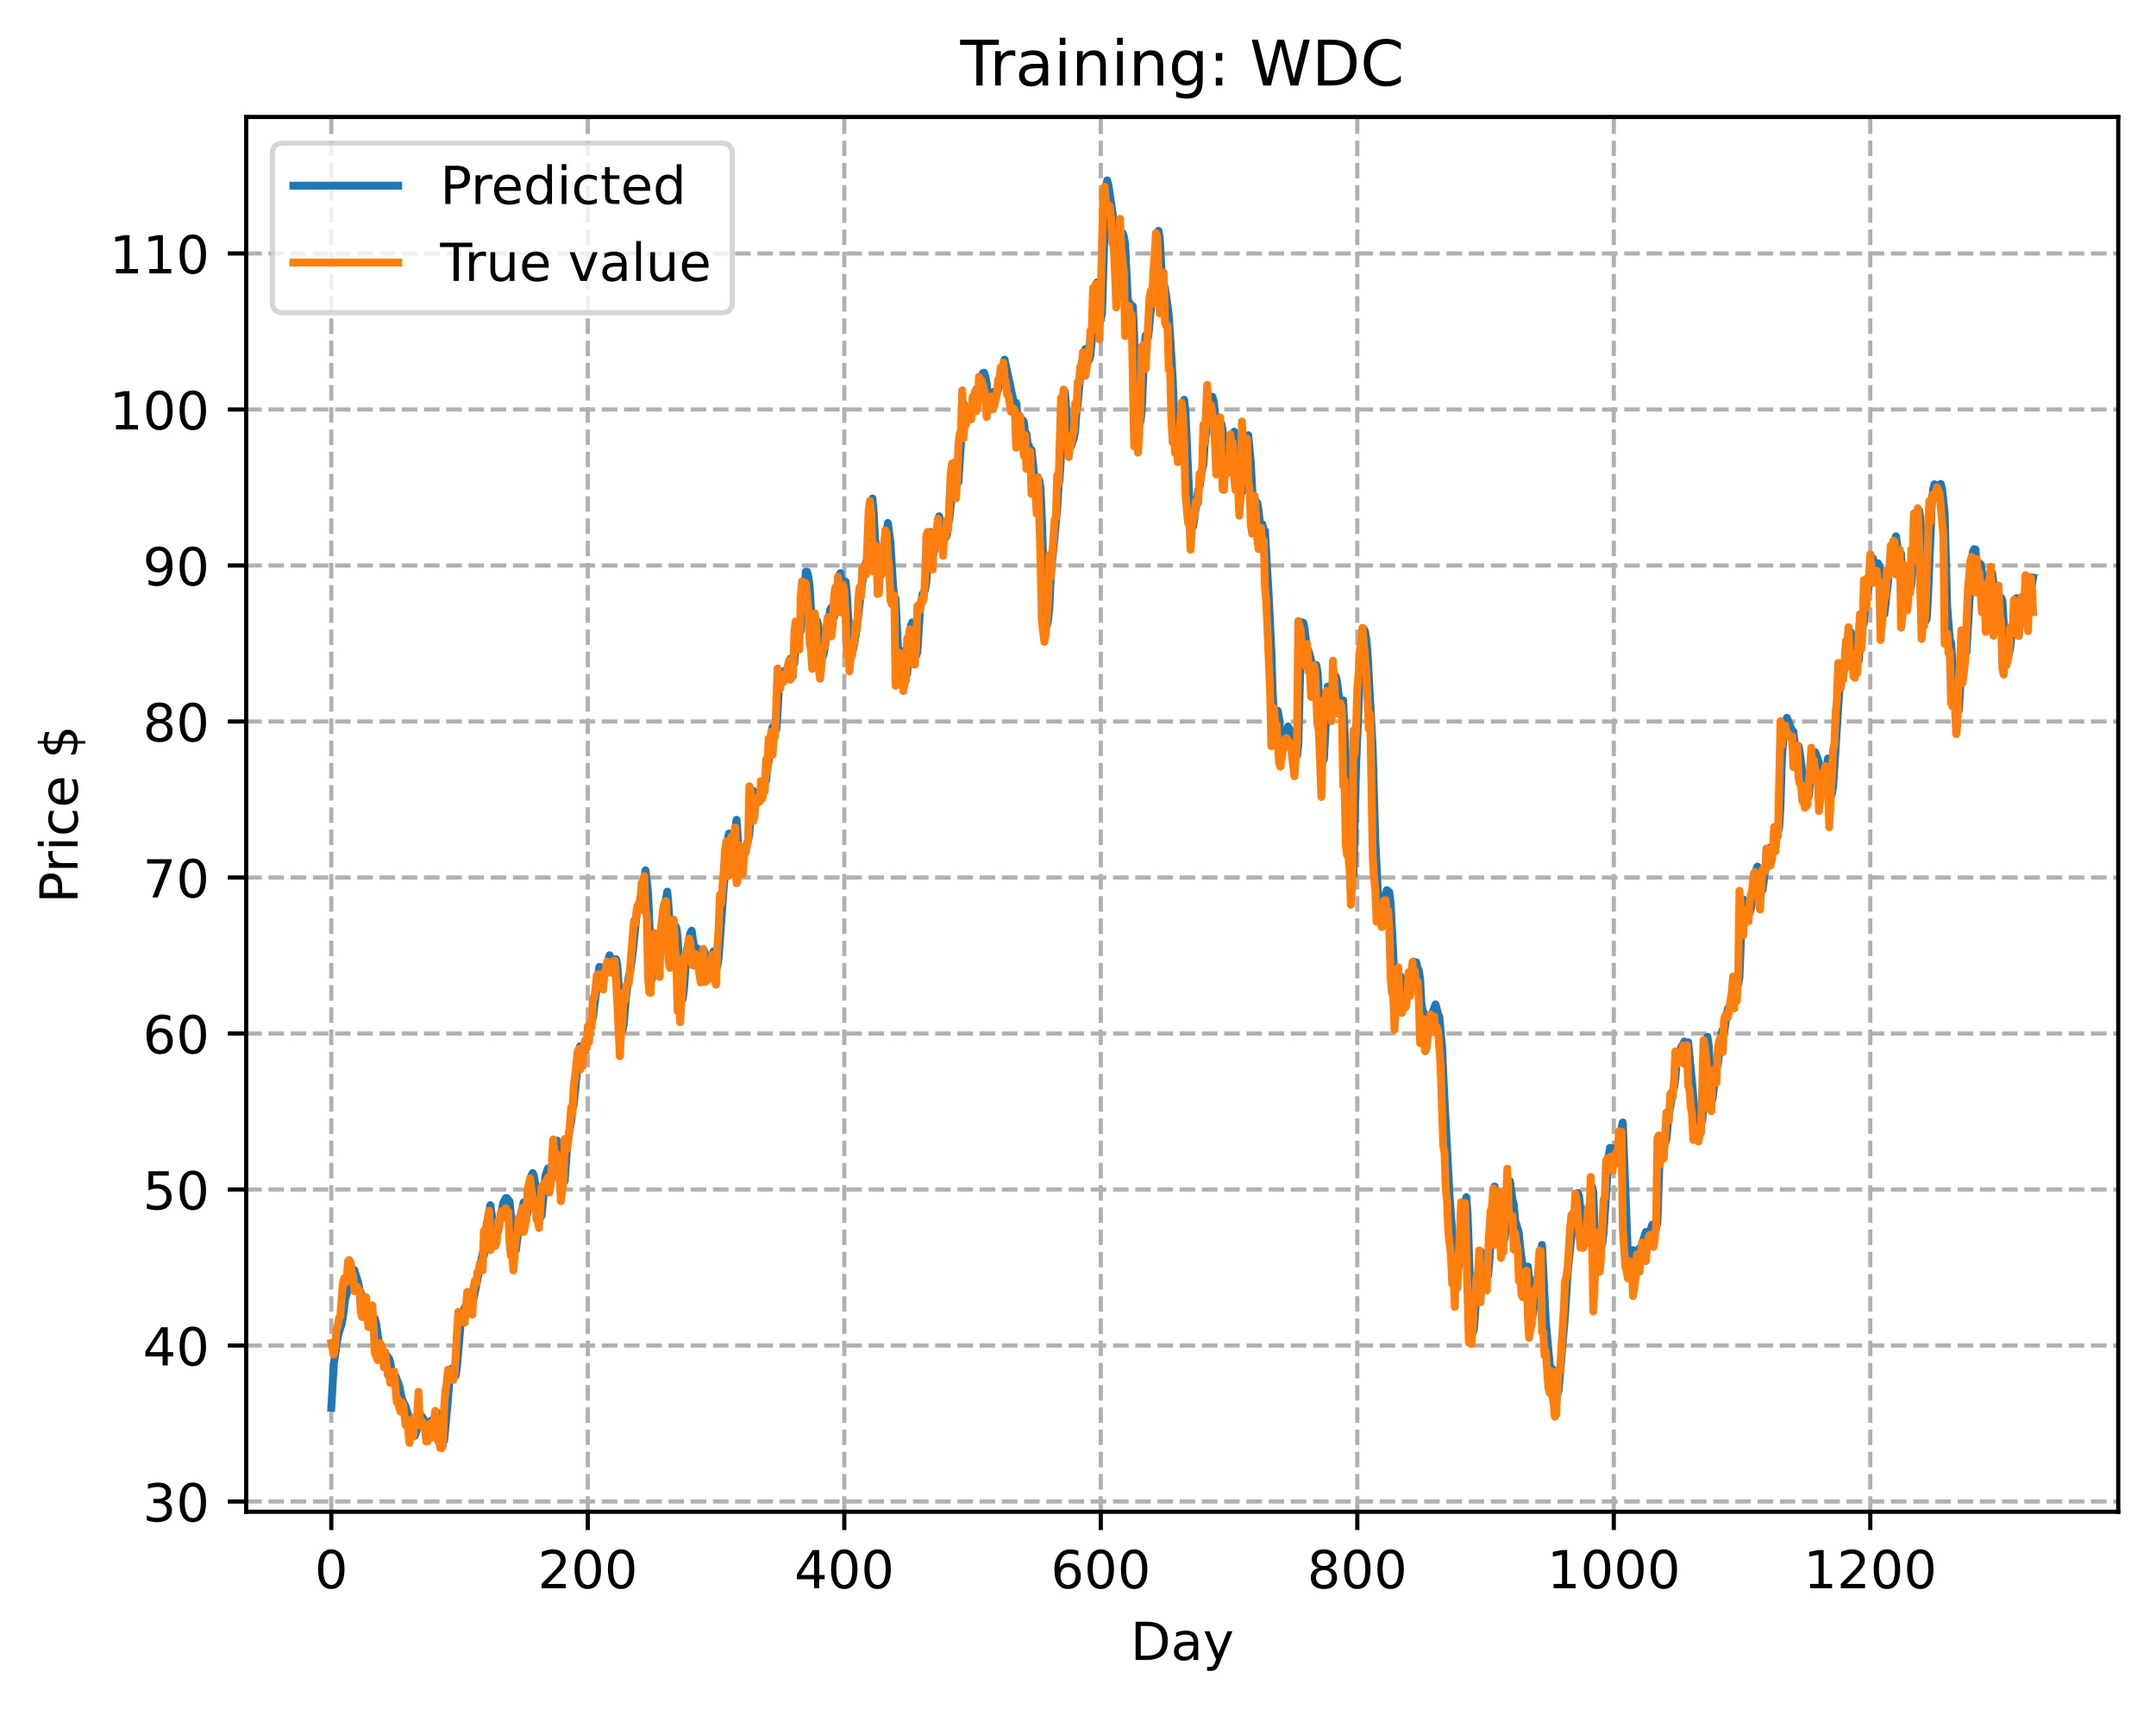<?xml version="1.0" encoding="utf-8" standalone="no"?>
<!DOCTYPE svg PUBLIC "-//W3C//DTD SVG 1.1//EN"
  "http://www.w3.org/Graphics/SVG/1.1/DTD/svg11.dtd">
<!-- Created with matplotlib (https://matplotlib.org/) -->
<svg height="325.986pt" version="1.1" viewBox="0 0 411.286 325.986" width="411.286pt" xmlns="http://www.w3.org/2000/svg" xmlns:xlink="http://www.w3.org/1999/xlink">
 <defs>
  <style type="text/css">
*{stroke-linecap:butt;stroke-linejoin:round;}
  </style>
 </defs>
 <g id="figure_1">
  <g id="patch_1">
   <path d="M 0 325.986 
L 411.286 325.986 
L 411.286 0 
L 0 0 
z
" style="fill:#ffffff;"/>
  </g>
  <g id="axes_1">
   <g id="patch_2">
    <path d="M 46.966 288.43 
L 404.086 288.43 
L 404.086 22.318 
L 46.966 22.318 
z
" style="fill:#ffffff;"/>
   </g>
   <g id="matplotlib.axis_1">
    <g id="xtick_1">
     <g id="line2d_1">
      <path clip-path="url(#p5bfb5ea018)" d="M 63.198 288.43 
L 63.198 22.318 
" style="fill:none;stroke:#b0b0b0;stroke-dasharray:2.96,1.28;stroke-dashoffset:0;stroke-width:0.8;"/>
     </g>
     <g id="line2d_2">
      <defs>
       <path d="M 0 0 
L 0 3.5 
" id="mce184949ca" style="stroke:#000000;stroke-width:0.8;"/>
      </defs>
      <g>
       <use style="stroke:#000000;stroke-width:0.8;" x="63.198" xlink:href="#mce184949ca" y="288.43"/>
      </g>
     </g>
     <g id="text_1">
      <!-- 0 -->
      <defs>
       <path d="M 31.781 66.406 
Q 24.172 66.406 20.328 58.906 
Q 16.5 51.422 16.5 36.375 
Q 16.5 21.391 20.328 13.891 
Q 24.172 6.391 31.781 6.391 
Q 39.453 6.391 43.281 13.891 
Q 47.125 21.391 47.125 36.375 
Q 47.125 51.422 43.281 58.906 
Q 39.453 66.406 31.781 66.406 
z
M 31.781 74.219 
Q 44.047 74.219 50.516 64.516 
Q 56.984 54.828 56.984 36.375 
Q 56.984 17.969 50.516 8.266 
Q 44.047 -1.422 31.781 -1.422 
Q 19.531 -1.422 13.062 8.266 
Q 6.594 17.969 6.594 36.375 
Q 6.594 54.828 13.062 64.516 
Q 19.531 74.219 31.781 74.219 
z
" id="DejaVuSans-48"/>
      </defs>
      <g transform="translate(60.017 303.029)scale(0.1 -0.1)">
       <use xlink:href="#DejaVuSans-48"/>
      </g>
     </g>
    </g>
    <g id="xtick_2">
     <g id="line2d_3">
      <path clip-path="url(#p5bfb5ea018)" d="M 112.129 288.43 
L 112.129 22.318 
" style="fill:none;stroke:#b0b0b0;stroke-dasharray:2.96,1.28;stroke-dashoffset:0;stroke-width:0.8;"/>
     </g>
     <g id="line2d_4">
      <g>
       <use style="stroke:#000000;stroke-width:0.8;" x="112.129" xlink:href="#mce184949ca" y="288.43"/>
      </g>
     </g>
     <g id="text_2">
      <!-- 200 -->
      <defs>
       <path d="M 19.188 8.297 
L 53.609 8.297 
L 53.609 0 
L 7.328 0 
L 7.328 8.297 
Q 12.938 14.109 22.625 23.891 
Q 32.328 33.688 34.812 36.531 
Q 39.547 41.844 41.422 45.531 
Q 43.312 49.219 43.312 52.781 
Q 43.312 58.594 39.234 62.25 
Q 35.156 65.922 28.609 65.922 
Q 23.969 65.922 18.812 64.312 
Q 13.672 62.703 7.812 59.422 
L 7.812 69.391 
Q 13.766 71.781 18.938 73 
Q 24.125 74.219 28.422 74.219 
Q 39.75 74.219 46.484 68.547 
Q 53.219 62.891 53.219 53.422 
Q 53.219 48.922 51.531 44.891 
Q 49.859 40.875 45.406 35.406 
Q 44.188 33.984 37.641 27.219 
Q 31.109 20.453 19.188 8.297 
z
" id="DejaVuSans-50"/>
      </defs>
      <g transform="translate(102.585 303.029)scale(0.1 -0.1)">
       <use xlink:href="#DejaVuSans-50"/>
       <use x="63.623" xlink:href="#DejaVuSans-48"/>
       <use x="127.246" xlink:href="#DejaVuSans-48"/>
      </g>
     </g>
    </g>
    <g id="xtick_3">
     <g id="line2d_5">
      <path clip-path="url(#p5bfb5ea018)" d="M 161.06 288.43 
L 161.06 22.318 
" style="fill:none;stroke:#b0b0b0;stroke-dasharray:2.96,1.28;stroke-dashoffset:0;stroke-width:0.8;"/>
     </g>
     <g id="line2d_6">
      <g>
       <use style="stroke:#000000;stroke-width:0.8;" x="161.06" xlink:href="#mce184949ca" y="288.43"/>
      </g>
     </g>
     <g id="text_3">
      <!-- 400 -->
      <defs>
       <path d="M 37.797 64.312 
L 12.891 25.391 
L 37.797 25.391 
z
M 35.203 72.906 
L 47.609 72.906 
L 47.609 25.391 
L 58.016 25.391 
L 58.016 17.188 
L 47.609 17.188 
L 47.609 0 
L 37.797 0 
L 37.797 17.188 
L 4.891 17.188 
L 4.891 26.703 
z
" id="DejaVuSans-52"/>
      </defs>
      <g transform="translate(151.516 303.029)scale(0.1 -0.1)">
       <use xlink:href="#DejaVuSans-52"/>
       <use x="63.623" xlink:href="#DejaVuSans-48"/>
       <use x="127.246" xlink:href="#DejaVuSans-48"/>
      </g>
     </g>
    </g>
    <g id="xtick_4">
     <g id="line2d_7">
      <path clip-path="url(#p5bfb5ea018)" d="M 209.99 288.43 
L 209.99 22.318 
" style="fill:none;stroke:#b0b0b0;stroke-dasharray:2.96,1.28;stroke-dashoffset:0;stroke-width:0.8;"/>
     </g>
     <g id="line2d_8">
      <g>
       <use style="stroke:#000000;stroke-width:0.8;" x="209.99" xlink:href="#mce184949ca" y="288.43"/>
      </g>
     </g>
     <g id="text_4">
      <!-- 600 -->
      <defs>
       <path d="M 33.016 40.375 
Q 26.375 40.375 22.484 35.828 
Q 18.609 31.297 18.609 23.391 
Q 18.609 15.531 22.484 10.953 
Q 26.375 6.391 33.016 6.391 
Q 39.656 6.391 43.531 10.953 
Q 47.406 15.531 47.406 23.391 
Q 47.406 31.297 43.531 35.828 
Q 39.656 40.375 33.016 40.375 
z
M 52.594 71.297 
L 52.594 62.312 
Q 48.875 64.062 45.094 64.984 
Q 41.312 65.922 37.594 65.922 
Q 27.828 65.922 22.672 59.328 
Q 17.531 52.734 16.797 39.406 
Q 19.672 43.656 24.016 45.922 
Q 28.375 48.188 33.594 48.188 
Q 44.578 48.188 50.953 41.516 
Q 57.328 34.859 57.328 23.391 
Q 57.328 12.156 50.688 5.359 
Q 44.047 -1.422 33.016 -1.422 
Q 20.359 -1.422 13.672 8.266 
Q 6.984 17.969 6.984 36.375 
Q 6.984 53.656 15.188 63.938 
Q 23.391 74.219 37.203 74.219 
Q 40.922 74.219 44.703 73.484 
Q 48.484 72.75 52.594 71.297 
z
" id="DejaVuSans-54"/>
      </defs>
      <g transform="translate(200.446 303.029)scale(0.1 -0.1)">
       <use xlink:href="#DejaVuSans-54"/>
       <use x="63.623" xlink:href="#DejaVuSans-48"/>
       <use x="127.246" xlink:href="#DejaVuSans-48"/>
      </g>
     </g>
    </g>
    <g id="xtick_5">
     <g id="line2d_9">
      <path clip-path="url(#p5bfb5ea018)" d="M 258.921 288.43 
L 258.921 22.318 
" style="fill:none;stroke:#b0b0b0;stroke-dasharray:2.96,1.28;stroke-dashoffset:0;stroke-width:0.8;"/>
     </g>
     <g id="line2d_10">
      <g>
       <use style="stroke:#000000;stroke-width:0.8;" x="258.921" xlink:href="#mce184949ca" y="288.43"/>
      </g>
     </g>
     <g id="text_5">
      <!-- 800 -->
      <defs>
       <path d="M 31.781 34.625 
Q 24.75 34.625 20.719 30.859 
Q 16.703 27.094 16.703 20.516 
Q 16.703 13.922 20.719 10.156 
Q 24.75 6.391 31.781 6.391 
Q 38.812 6.391 42.859 10.172 
Q 46.922 13.969 46.922 20.516 
Q 46.922 27.094 42.891 30.859 
Q 38.875 34.625 31.781 34.625 
z
M 21.922 38.812 
Q 15.578 40.375 12.031 44.719 
Q 8.5 49.078 8.5 55.328 
Q 8.5 64.062 14.719 69.141 
Q 20.953 74.219 31.781 74.219 
Q 42.672 74.219 48.875 69.141 
Q 55.078 64.062 55.078 55.328 
Q 55.078 49.078 51.531 44.719 
Q 48 40.375 41.703 38.812 
Q 48.828 37.156 52.797 32.312 
Q 56.781 27.484 56.781 20.516 
Q 56.781 9.906 50.312 4.234 
Q 43.844 -1.422 31.781 -1.422 
Q 19.734 -1.422 13.25 4.234 
Q 6.781 9.906 6.781 20.516 
Q 6.781 27.484 10.781 32.312 
Q 14.797 37.156 21.922 38.812 
z
M 18.312 54.391 
Q 18.312 48.734 21.844 45.562 
Q 25.391 42.391 31.781 42.391 
Q 38.141 42.391 41.719 45.562 
Q 45.312 48.734 45.312 54.391 
Q 45.312 60.062 41.719 63.234 
Q 38.141 66.406 31.781 66.406 
Q 25.391 66.406 21.844 63.234 
Q 18.312 60.062 18.312 54.391 
z
" id="DejaVuSans-56"/>
      </defs>
      <g transform="translate(249.377 303.029)scale(0.1 -0.1)">
       <use xlink:href="#DejaVuSans-56"/>
       <use x="63.623" xlink:href="#DejaVuSans-48"/>
       <use x="127.246" xlink:href="#DejaVuSans-48"/>
      </g>
     </g>
    </g>
    <g id="xtick_6">
     <g id="line2d_11">
      <path clip-path="url(#p5bfb5ea018)" d="M 307.851 288.43 
L 307.851 22.318 
" style="fill:none;stroke:#b0b0b0;stroke-dasharray:2.96,1.28;stroke-dashoffset:0;stroke-width:0.8;"/>
     </g>
     <g id="line2d_12">
      <g>
       <use style="stroke:#000000;stroke-width:0.8;" x="307.851" xlink:href="#mce184949ca" y="288.43"/>
      </g>
     </g>
     <g id="text_6">
      <!-- 1000 -->
      <defs>
       <path d="M 12.406 8.297 
L 28.516 8.297 
L 28.516 63.922 
L 10.984 60.406 
L 10.984 69.391 
L 28.422 72.906 
L 38.281 72.906 
L 38.281 8.297 
L 54.391 8.297 
L 54.391 0 
L 12.406 0 
z
" id="DejaVuSans-49"/>
      </defs>
      <g transform="translate(295.126 303.029)scale(0.1 -0.1)">
       <use xlink:href="#DejaVuSans-49"/>
       <use x="63.623" xlink:href="#DejaVuSans-48"/>
       <use x="127.246" xlink:href="#DejaVuSans-48"/>
       <use x="190.869" xlink:href="#DejaVuSans-48"/>
      </g>
     </g>
    </g>
    <g id="xtick_7">
     <g id="line2d_13">
      <path clip-path="url(#p5bfb5ea018)" d="M 356.782 288.43 
L 356.782 22.318 
" style="fill:none;stroke:#b0b0b0;stroke-dasharray:2.96,1.28;stroke-dashoffset:0;stroke-width:0.8;"/>
     </g>
     <g id="line2d_14">
      <g>
       <use style="stroke:#000000;stroke-width:0.8;" x="356.782" xlink:href="#mce184949ca" y="288.43"/>
      </g>
     </g>
     <g id="text_7">
      <!-- 1200 -->
      <g transform="translate(344.057 303.029)scale(0.1 -0.1)">
       <use xlink:href="#DejaVuSans-49"/>
       <use x="63.623" xlink:href="#DejaVuSans-50"/>
       <use x="127.246" xlink:href="#DejaVuSans-48"/>
       <use x="190.869" xlink:href="#DejaVuSans-48"/>
      </g>
     </g>
    </g>
    <g id="text_8">
     <!-- Day -->
     <defs>
      <path d="M 19.672 64.797 
L 19.672 8.109 
L 31.594 8.109 
Q 46.688 8.109 53.688 14.938 
Q 60.688 21.781 60.688 36.531 
Q 60.688 51.172 53.688 57.984 
Q 46.688 64.797 31.594 64.797 
z
M 9.812 72.906 
L 30.078 72.906 
Q 51.266 72.906 61.172 64.094 
Q 71.094 55.281 71.094 36.531 
Q 71.094 17.672 61.125 8.828 
Q 51.172 0 30.078 0 
L 9.812 0 
z
" id="DejaVuSans-68"/>
      <path d="M 34.281 27.484 
Q 23.391 27.484 19.188 25 
Q 14.984 22.516 14.984 16.5 
Q 14.984 11.719 18.141 8.906 
Q 21.297 6.109 26.703 6.109 
Q 34.188 6.109 38.703 11.406 
Q 43.219 16.703 43.219 25.484 
L 43.219 27.484 
z
M 52.203 31.203 
L 52.203 0 
L 43.219 0 
L 43.219 8.297 
Q 40.141 3.328 35.547 0.953 
Q 30.953 -1.422 24.312 -1.422 
Q 15.922 -1.422 10.953 3.297 
Q 6 8.016 6 15.922 
Q 6 25.141 12.172 29.828 
Q 18.359 34.516 30.609 34.516 
L 43.219 34.516 
L 43.219 35.406 
Q 43.219 41.609 39.141 45 
Q 35.062 48.391 27.688 48.391 
Q 23 48.391 18.547 47.266 
Q 14.109 46.141 10.016 43.891 
L 10.016 52.203 
Q 14.938 54.109 19.578 55.047 
Q 24.219 56 28.609 56 
Q 40.484 56 46.344 49.844 
Q 52.203 43.703 52.203 31.203 
z
" id="DejaVuSans-97"/>
      <path d="M 32.172 -5.078 
Q 28.375 -14.844 24.75 -17.812 
Q 21.141 -20.797 15.094 -20.797 
L 7.906 -20.797 
L 7.906 -13.281 
L 13.188 -13.281 
Q 16.891 -13.281 18.938 -11.516 
Q 21 -9.766 23.484 -3.219 
L 25.094 0.875 
L 2.984 54.688 
L 12.5 54.688 
L 29.594 11.922 
L 46.688 54.688 
L 56.203 54.688 
z
" id="DejaVuSans-121"/>
     </defs>
     <g transform="translate(215.652 316.707)scale(0.1 -0.1)">
      <use xlink:href="#DejaVuSans-68"/>
      <use x="77.002" xlink:href="#DejaVuSans-97"/>
      <use x="138.281" xlink:href="#DejaVuSans-121"/>
     </g>
    </g>
   </g>
   <g id="matplotlib.axis_2">
    <g id="ytick_1">
     <g id="line2d_15">
      <path clip-path="url(#p5bfb5ea018)" d="M 46.966 286.484 
L 404.086 286.484 
" style="fill:none;stroke:#b0b0b0;stroke-dasharray:2.96,1.28;stroke-dashoffset:0;stroke-width:0.8;"/>
     </g>
     <g id="line2d_16">
      <defs>
       <path d="M 0 0 
L -3.5 0 
" id="m8f0146d9f6" style="stroke:#000000;stroke-width:0.8;"/>
      </defs>
      <g>
       <use style="stroke:#000000;stroke-width:0.8;" x="46.966" xlink:href="#m8f0146d9f6" y="286.484"/>
      </g>
     </g>
     <g id="text_9">
      <!-- 30 -->
      <defs>
       <path d="M 40.578 39.312 
Q 47.656 37.797 51.625 33 
Q 55.609 28.219 55.609 21.188 
Q 55.609 10.406 48.188 4.484 
Q 40.766 -1.422 27.094 -1.422 
Q 22.516 -1.422 17.656 -0.516 
Q 12.797 0.391 7.625 2.203 
L 7.625 11.719 
Q 11.719 9.328 16.594 8.109 
Q 21.484 6.891 26.812 6.891 
Q 36.078 6.891 40.938 10.547 
Q 45.797 14.203 45.797 21.188 
Q 45.797 27.641 41.281 31.266 
Q 36.766 34.906 28.719 34.906 
L 20.219 34.906 
L 20.219 43.016 
L 29.109 43.016 
Q 36.375 43.016 40.234 45.922 
Q 44.094 48.828 44.094 54.297 
Q 44.094 59.906 40.109 62.906 
Q 36.141 65.922 28.719 65.922 
Q 24.656 65.922 20.016 65.031 
Q 15.375 64.156 9.812 62.312 
L 9.812 71.094 
Q 15.438 72.656 20.344 73.438 
Q 25.25 74.219 29.594 74.219 
Q 40.828 74.219 47.359 69.109 
Q 53.906 64.016 53.906 55.328 
Q 53.906 49.266 50.438 45.094 
Q 46.969 40.922 40.578 39.312 
z
" id="DejaVuSans-51"/>
      </defs>
      <g transform="translate(27.241 290.283)scale(0.1 -0.1)">
       <use xlink:href="#DejaVuSans-51"/>
       <use x="63.623" xlink:href="#DejaVuSans-48"/>
      </g>
     </g>
    </g>
    <g id="ytick_2">
     <g id="line2d_17">
      <path clip-path="url(#p5bfb5ea018)" d="M 46.966 256.719 
L 404.086 256.719 
" style="fill:none;stroke:#b0b0b0;stroke-dasharray:2.96,1.28;stroke-dashoffset:0;stroke-width:0.8;"/>
     </g>
     <g id="line2d_18">
      <g>
       <use style="stroke:#000000;stroke-width:0.8;" x="46.966" xlink:href="#m8f0146d9f6" y="256.719"/>
      </g>
     </g>
     <g id="text_10">
      <!-- 40 -->
      <g transform="translate(27.241 260.518)scale(0.1 -0.1)">
       <use xlink:href="#DejaVuSans-52"/>
       <use x="63.623" xlink:href="#DejaVuSans-48"/>
      </g>
     </g>
    </g>
    <g id="ytick_3">
     <g id="line2d_19">
      <path clip-path="url(#p5bfb5ea018)" d="M 46.966 226.953 
L 404.086 226.953 
" style="fill:none;stroke:#b0b0b0;stroke-dasharray:2.96,1.28;stroke-dashoffset:0;stroke-width:0.8;"/>
     </g>
     <g id="line2d_20">
      <g>
       <use style="stroke:#000000;stroke-width:0.8;" x="46.966" xlink:href="#m8f0146d9f6" y="226.953"/>
      </g>
     </g>
     <g id="text_11">
      <!-- 50 -->
      <defs>
       <path d="M 10.797 72.906 
L 49.516 72.906 
L 49.516 64.594 
L 19.828 64.594 
L 19.828 46.734 
Q 21.969 47.469 24.109 47.828 
Q 26.266 48.188 28.422 48.188 
Q 40.625 48.188 47.75 41.5 
Q 54.891 34.812 54.891 23.391 
Q 54.891 11.625 47.562 5.094 
Q 40.234 -1.422 26.906 -1.422 
Q 22.312 -1.422 17.547 -0.641 
Q 12.797 0.141 7.719 1.703 
L 7.719 11.625 
Q 12.109 9.234 16.797 8.062 
Q 21.484 6.891 26.703 6.891 
Q 35.156 6.891 40.078 11.328 
Q 45.016 15.766 45.016 23.391 
Q 45.016 31 40.078 35.438 
Q 35.156 39.891 26.703 39.891 
Q 22.75 39.891 18.812 39.016 
Q 14.891 38.141 10.797 36.281 
z
" id="DejaVuSans-53"/>
      </defs>
      <g transform="translate(27.241 230.753)scale(0.1 -0.1)">
       <use xlink:href="#DejaVuSans-53"/>
       <use x="63.623" xlink:href="#DejaVuSans-48"/>
      </g>
     </g>
    </g>
    <g id="ytick_4">
     <g id="line2d_21">
      <path clip-path="url(#p5bfb5ea018)" d="M 46.966 197.188 
L 404.086 197.188 
" style="fill:none;stroke:#b0b0b0;stroke-dasharray:2.96,1.28;stroke-dashoffset:0;stroke-width:0.8;"/>
     </g>
     <g id="line2d_22">
      <g>
       <use style="stroke:#000000;stroke-width:0.8;" x="46.966" xlink:href="#m8f0146d9f6" y="197.188"/>
      </g>
     </g>
     <g id="text_12">
      <!-- 60 -->
      <g transform="translate(27.241 200.987)scale(0.1 -0.1)">
       <use xlink:href="#DejaVuSans-54"/>
       <use x="63.623" xlink:href="#DejaVuSans-48"/>
      </g>
     </g>
    </g>
    <g id="ytick_5">
     <g id="line2d_23">
      <path clip-path="url(#p5bfb5ea018)" d="M 46.966 167.423 
L 404.086 167.423 
" style="fill:none;stroke:#b0b0b0;stroke-dasharray:2.96,1.28;stroke-dashoffset:0;stroke-width:0.8;"/>
     </g>
     <g id="line2d_24">
      <g>
       <use style="stroke:#000000;stroke-width:0.8;" x="46.966" xlink:href="#m8f0146d9f6" y="167.423"/>
      </g>
     </g>
     <g id="text_13">
      <!-- 70 -->
      <defs>
       <path d="M 8.203 72.906 
L 55.078 72.906 
L 55.078 68.703 
L 28.609 0 
L 18.312 0 
L 43.219 64.594 
L 8.203 64.594 
z
" id="DejaVuSans-55"/>
      </defs>
      <g transform="translate(27.241 171.222)scale(0.1 -0.1)">
       <use xlink:href="#DejaVuSans-55"/>
       <use x="63.623" xlink:href="#DejaVuSans-48"/>
      </g>
     </g>
    </g>
    <g id="ytick_6">
     <g id="line2d_25">
      <path clip-path="url(#p5bfb5ea018)" d="M 46.966 137.657 
L 404.086 137.657 
" style="fill:none;stroke:#b0b0b0;stroke-dasharray:2.96,1.28;stroke-dashoffset:0;stroke-width:0.8;"/>
     </g>
     <g id="line2d_26">
      <g>
       <use style="stroke:#000000;stroke-width:0.8;" x="46.966" xlink:href="#m8f0146d9f6" y="137.657"/>
      </g>
     </g>
     <g id="text_14">
      <!-- 80 -->
      <g transform="translate(27.241 141.456)scale(0.1 -0.1)">
       <use xlink:href="#DejaVuSans-56"/>
       <use x="63.623" xlink:href="#DejaVuSans-48"/>
      </g>
     </g>
    </g>
    <g id="ytick_7">
     <g id="line2d_27">
      <path clip-path="url(#p5bfb5ea018)" d="M 46.966 107.892 
L 404.086 107.892 
" style="fill:none;stroke:#b0b0b0;stroke-dasharray:2.96,1.28;stroke-dashoffset:0;stroke-width:0.8;"/>
     </g>
     <g id="line2d_28">
      <g>
       <use style="stroke:#000000;stroke-width:0.8;" x="46.966" xlink:href="#m8f0146d9f6" y="107.892"/>
      </g>
     </g>
     <g id="text_15">
      <!-- 90 -->
      <defs>
       <path d="M 10.984 1.516 
L 10.984 10.5 
Q 14.703 8.734 18.5 7.812 
Q 22.312 6.891 25.984 6.891 
Q 35.75 6.891 40.891 13.453 
Q 46.047 20.016 46.781 33.406 
Q 43.953 29.203 39.594 26.953 
Q 35.25 24.703 29.984 24.703 
Q 19.047 24.703 12.672 31.312 
Q 6.297 37.938 6.297 49.422 
Q 6.297 60.641 12.938 67.422 
Q 19.578 74.219 30.609 74.219 
Q 43.266 74.219 49.922 64.516 
Q 56.594 54.828 56.594 36.375 
Q 56.594 19.141 48.406 8.859 
Q 40.234 -1.422 26.422 -1.422 
Q 22.703 -1.422 18.891 -0.688 
Q 15.094 0.047 10.984 1.516 
z
M 30.609 32.422 
Q 37.25 32.422 41.125 36.953 
Q 45.016 41.5 45.016 49.422 
Q 45.016 57.281 41.125 61.844 
Q 37.25 66.406 30.609 66.406 
Q 23.969 66.406 20.094 61.844 
Q 16.219 57.281 16.219 49.422 
Q 16.219 41.5 20.094 36.953 
Q 23.969 32.422 30.609 32.422 
z
" id="DejaVuSans-57"/>
      </defs>
      <g transform="translate(27.241 111.691)scale(0.1 -0.1)">
       <use xlink:href="#DejaVuSans-57"/>
       <use x="63.623" xlink:href="#DejaVuSans-48"/>
      </g>
     </g>
    </g>
    <g id="ytick_8">
     <g id="line2d_29">
      <path clip-path="url(#p5bfb5ea018)" d="M 46.966 78.127 
L 404.086 78.127 
" style="fill:none;stroke:#b0b0b0;stroke-dasharray:2.96,1.28;stroke-dashoffset:0;stroke-width:0.8;"/>
     </g>
     <g id="line2d_30">
      <g>
       <use style="stroke:#000000;stroke-width:0.8;" x="46.966" xlink:href="#m8f0146d9f6" y="78.127"/>
      </g>
     </g>
     <g id="text_16">
      <!-- 100 -->
      <g transform="translate(20.878 81.926)scale(0.1 -0.1)">
       <use xlink:href="#DejaVuSans-49"/>
       <use x="63.623" xlink:href="#DejaVuSans-48"/>
       <use x="127.246" xlink:href="#DejaVuSans-48"/>
      </g>
     </g>
    </g>
    <g id="ytick_9">
     <g id="line2d_31">
      <path clip-path="url(#p5bfb5ea018)" d="M 46.966 48.361 
L 404.086 48.361 
" style="fill:none;stroke:#b0b0b0;stroke-dasharray:2.96,1.28;stroke-dashoffset:0;stroke-width:0.8;"/>
     </g>
     <g id="line2d_32">
      <g>
       <use style="stroke:#000000;stroke-width:0.8;" x="46.966" xlink:href="#m8f0146d9f6" y="48.361"/>
      </g>
     </g>
     <g id="text_17">
      <!-- 110 -->
      <g transform="translate(20.878 52.16)scale(0.1 -0.1)">
       <use xlink:href="#DejaVuSans-49"/>
       <use x="63.623" xlink:href="#DejaVuSans-49"/>
       <use x="127.246" xlink:href="#DejaVuSans-48"/>
      </g>
     </g>
    </g>
    <g id="text_18">
     <!-- Price $ -->
     <defs>
      <path d="M 19.672 64.797 
L 19.672 37.406 
L 32.078 37.406 
Q 38.969 37.406 42.719 40.969 
Q 46.484 44.531 46.484 51.125 
Q 46.484 57.672 42.719 61.234 
Q 38.969 64.797 32.078 64.797 
z
M 9.812 72.906 
L 32.078 72.906 
Q 44.344 72.906 50.609 67.359 
Q 56.891 61.812 56.891 51.125 
Q 56.891 40.328 50.609 34.812 
Q 44.344 29.297 32.078 29.297 
L 19.672 29.297 
L 19.672 0 
L 9.812 0 
z
" id="DejaVuSans-80"/>
      <path d="M 41.109 46.297 
Q 39.594 47.172 37.812 47.578 
Q 36.031 48 33.891 48 
Q 26.266 48 22.188 43.047 
Q 18.109 38.094 18.109 28.812 
L 18.109 0 
L 9.078 0 
L 9.078 54.688 
L 18.109 54.688 
L 18.109 46.188 
Q 20.953 51.172 25.484 53.578 
Q 30.031 56 36.531 56 
Q 37.453 56 38.578 55.875 
Q 39.703 55.766 41.062 55.516 
z
" id="DejaVuSans-114"/>
      <path d="M 9.422 54.688 
L 18.406 54.688 
L 18.406 0 
L 9.422 0 
z
M 9.422 75.984 
L 18.406 75.984 
L 18.406 64.594 
L 9.422 64.594 
z
" id="DejaVuSans-105"/>
      <path d="M 48.781 52.594 
L 48.781 44.188 
Q 44.969 46.297 41.141 47.344 
Q 37.312 48.391 33.406 48.391 
Q 24.656 48.391 19.812 42.844 
Q 14.984 37.312 14.984 27.297 
Q 14.984 17.281 19.812 11.734 
Q 24.656 6.203 33.406 6.203 
Q 37.312 6.203 41.141 7.25 
Q 44.969 8.297 48.781 10.406 
L 48.781 2.094 
Q 45.016 0.344 40.984 -0.531 
Q 36.969 -1.422 32.422 -1.422 
Q 20.062 -1.422 12.781 6.344 
Q 5.516 14.109 5.516 27.297 
Q 5.516 40.672 12.859 48.328 
Q 20.219 56 33.016 56 
Q 37.156 56 41.109 55.141 
Q 45.062 54.297 48.781 52.594 
z
" id="DejaVuSans-99"/>
      <path d="M 56.203 29.594 
L 56.203 25.203 
L 14.891 25.203 
Q 15.484 15.922 20.484 11.062 
Q 25.484 6.203 34.422 6.203 
Q 39.594 6.203 44.453 7.469 
Q 49.312 8.734 54.109 11.281 
L 54.109 2.781 
Q 49.266 0.734 44.188 -0.344 
Q 39.109 -1.422 33.891 -1.422 
Q 20.797 -1.422 13.156 6.188 
Q 5.516 13.812 5.516 26.812 
Q 5.516 40.234 12.766 48.109 
Q 20.016 56 32.328 56 
Q 43.359 56 49.781 48.891 
Q 56.203 41.797 56.203 29.594 
z
M 47.219 32.234 
Q 47.125 39.594 43.094 43.984 
Q 39.062 48.391 32.422 48.391 
Q 24.906 48.391 20.391 44.141 
Q 15.875 39.891 15.188 32.172 
z
" id="DejaVuSans-101"/>
      <path id="DejaVuSans-32"/>
      <path d="M 33.797 -14.703 
L 28.906 -14.703 
L 28.859 0 
Q 23.734 0.094 18.609 1.188 
Q 13.484 2.297 8.297 4.5 
L 8.297 13.281 
Q 13.281 10.156 18.375 8.562 
Q 23.484 6.984 28.906 6.938 
L 28.906 29.203 
Q 18.109 30.953 13.203 35.156 
Q 8.297 39.359 8.297 46.688 
Q 8.297 54.641 13.625 59.219 
Q 18.953 63.812 28.906 64.5 
L 28.906 75.984 
L 33.797 75.984 
L 33.797 64.656 
Q 38.328 64.453 42.578 63.688 
Q 46.828 62.938 50.875 61.625 
L 50.875 53.078 
Q 46.828 55.125 42.547 56.25 
Q 38.281 57.375 33.797 57.562 
L 33.797 36.719 
Q 44.875 35.016 50.094 30.609 
Q 55.328 26.219 55.328 18.609 
Q 55.328 10.359 49.781 5.594 
Q 44.234 0.828 33.797 0.094 
z
M 28.906 37.594 
L 28.906 57.625 
Q 23.25 56.984 20.266 54.391 
Q 17.281 51.812 17.281 47.516 
Q 17.281 43.312 20.031 40.969 
Q 22.797 38.625 28.906 37.594 
z
M 33.797 28.219 
L 33.797 7.078 
Q 39.984 7.906 43.141 10.594 
Q 46.297 13.281 46.297 17.672 
Q 46.297 21.969 43.281 24.5 
Q 40.281 27.047 33.797 28.219 
z
" id="DejaVuSans-36"/>
     </defs>
     <g transform="translate(14.798 172.342)rotate(-90)scale(0.1 -0.1)">
      <use xlink:href="#DejaVuSans-80"/>
      <use x="58.553" xlink:href="#DejaVuSans-114"/>
      <use x="99.666" xlink:href="#DejaVuSans-105"/>
      <use x="127.449" xlink:href="#DejaVuSans-99"/>
      <use x="182.43" xlink:href="#DejaVuSans-101"/>
      <use x="243.953" xlink:href="#DejaVuSans-32"/>
      <use x="275.74" xlink:href="#DejaVuSans-36"/>
     </g>
    </g>
   </g>
   <g id="line2d_33">
    <path clip-path="url(#p5bfb5ea018)" d="M 63.198 268.597 
L 63.688 260.132 
L 64.422 255.175 
L 64.911 253.372 
L 65.156 252.726 
L 65.4 251.388 
L 65.89 247.512 
L 66.134 246.909 
L 66.868 243.453 
L 67.113 242.5 
L 67.357 242.222 
L 67.602 242.341 
L 68.336 244.749 
L 68.581 246.12 
L 68.825 246.619 
L 69.315 248.531 
L 69.559 248.71 
L 69.804 249.747 
L 70.049 249.355 
L 70.538 250.666 
L 70.783 250.785 
L 71.027 251.692 
L 71.272 251.34 
L 71.517 251.606 
L 71.761 252.593 
L 72.251 256.137 
L 72.495 257.04 
L 73.229 258.117 
L 73.474 258.646 
L 73.718 258.57 
L 74.208 259.192 
L 74.452 259.914 
L 74.697 261.408 
L 74.942 261.665 
L 75.186 262.309 
L 75.431 262.517 
L 76.165 264.403 
L 76.654 266.882 
L 77.388 268.403 
L 78.367 271.787 
L 78.611 272.143 
L 79.101 273.973 
L 79.345 273.392 
L 79.835 271.646 
L 80.079 269.886 
L 80.324 270.042 
L 80.813 270.781 
L 81.058 271.352 
L 81.303 272.405 
L 81.792 272.97 
L 82.281 271.032 
L 82.526 271.383 
L 82.771 271.221 
L 83.015 271.445 
L 83.26 270.031 
L 83.505 269.586 
L 83.994 272.101 
L 84.483 274.808 
L 84.728 274.866 
L 85.462 266.991 
L 85.706 263.566 
L 86.196 261.09 
L 86.44 261.731 
L 86.93 262.475 
L 87.174 260.821 
L 87.908 252.141 
L 88.398 250.068 
L 88.642 249.469 
L 89.132 249.562 
L 89.621 247.224 
L 89.866 246.432 
L 90.11 246.531 
L 90.355 247.771 
L 92.067 239.142 
L 92.312 239.61 
L 93.046 232.797 
L 93.535 229.929 
L 94.025 233.174 
L 94.514 233.919 
L 94.759 234.586 
L 95.003 234.902 
L 95.982 229.543 
L 96.471 228.588 
L 96.716 228.595 
L 97.205 229.224 
L 97.939 236.647 
L 98.184 238.534 
L 98.428 238.471 
L 99.162 232.577 
L 99.896 229.395 
L 100.141 230.767 
L 100.386 231.308 
L 100.63 231.509 
L 101.364 224.349 
L 101.609 223.794 
L 101.854 224.305 
L 102.098 225.907 
L 102.343 226.629 
L 103.077 232.338 
L 103.321 231.956 
L 104.055 224.294 
L 104.545 222.898 
L 104.789 223.033 
L 105.034 224.458 
L 105.279 224.792 
L 105.523 223.268 
L 105.768 219.605 
L 106.013 217.839 
L 106.257 217.622 
L 106.502 219.073 
L 106.747 219.277 
L 106.991 220.994 
L 107.236 223.918 
L 107.481 225.388 
L 107.725 225.333 
L 108.215 218.395 
L 108.704 215.3 
L 108.948 214.074 
L 109.193 211.805 
L 109.438 210.777 
L 110.172 203.426 
L 110.661 199.602 
L 110.906 200.326 
L 111.15 200.108 
L 111.395 200.819 
L 111.64 200.058 
L 111.884 198.618 
L 112.129 197.997 
L 112.374 196.52 
L 112.618 196.232 
L 112.863 194.69 
L 113.108 194.179 
L 114.331 184.471 
L 114.575 184.523 
L 114.82 184.915 
L 115.065 186.971 
L 115.554 185.103 
L 116.288 182.248 
L 116.533 182.77 
L 116.777 182.974 
L 117.022 183.782 
L 117.267 183.514 
L 117.511 183.01 
L 117.756 183.989 
L 118.245 191.399 
L 118.49 195.875 
L 118.735 196.667 
L 118.979 195.565 
L 119.469 189.72 
L 119.958 186.272 
L 120.203 185.428 
L 120.692 181.971 
L 121.426 174.597 
L 122.16 171.471 
L 122.404 170.625 
L 123.138 166.057 
L 123.628 170.272 
L 124.362 186.776 
L 124.851 183.701 
L 125.096 180.352 
L 125.34 178.984 
L 125.585 179.08 
L 125.83 179.988 
L 126.074 181.786 
L 126.563 176.524 
L 127.053 171.482 
L 127.297 170.114 
L 127.542 173.046 
L 128.031 180.749 
L 128.276 181.103 
L 128.765 176.553 
L 129.01 176.951 
L 129.255 178.773 
L 129.744 186.841 
L 129.989 190.083 
L 130.233 190.612 
L 130.478 188.791 
L 130.967 181.7 
L 131.457 179.112 
L 131.701 178.048 
L 131.946 177.562 
L 132.435 180.836 
L 132.68 181.307 
L 132.924 180.908 
L 133.903 184.093 
L 134.148 183.284 
L 134.392 181.531 
L 134.882 183.891 
L 135.126 184.987 
L 135.371 184.45 
L 135.616 183.096 
L 135.86 182.515 
L 136.105 181.528 
L 136.35 181.693 
L 136.839 184.435 
L 137.084 182.815 
L 138.062 169.338 
L 138.796 160.399 
L 139.041 159.035 
L 139.53 163.397 
L 140.509 156.414 
L 140.998 163.602 
L 141.243 162.991 
L 141.487 162.744 
L 141.732 162.068 
L 141.977 162.69 
L 142.711 160.32 
L 142.955 159.126 
L 143.445 151.255 
L 143.689 150.892 
L 144.178 153.484 
L 144.423 153.199 
L 144.912 151.074 
L 145.157 150.608 
L 145.402 149.501 
L 145.646 149.531 
L 146.136 149.008 
L 146.38 146.399 
L 146.625 145.237 
L 147.359 138.747 
L 147.604 139.27 
L 147.848 139.342 
L 148.093 139.18 
L 148.338 136.021 
L 148.582 130.984 
L 148.827 129.201 
L 149.072 128.853 
L 149.316 128.297 
L 149.561 128.029 
L 149.806 128.061 
L 150.05 127.744 
L 150.295 127.881 
L 150.539 127.077 
L 150.784 125.656 
L 151.029 126.02 
L 151.273 125.995 
L 151.518 126.549 
L 152.007 119.904 
L 152.252 119.412 
L 152.497 119.237 
L 152.741 120.476 
L 153.72 109.061 
L 153.965 109.076 
L 154.209 110.026 
L 154.454 112.021 
L 155.188 123.83 
L 155.433 124.942 
L 155.922 118.547 
L 156.166 119.704 
L 156.656 124.231 
L 156.9 125.354 
L 157.145 124.733 
L 157.879 120.096 
L 158.368 116.33 
L 158.613 115.895 
L 159.102 117.735 
L 160.081 109.737 
L 160.326 109.343 
L 160.57 111.549 
L 160.815 112.626 
L 161.06 111.435 
L 161.304 110.965 
L 161.549 113.19 
L 161.794 117.54 
L 162.038 119.625 
L 162.283 122.855 
L 162.527 124.071 
L 162.772 123.805 
L 163.261 121.125 
L 164.485 111.08 
L 164.974 108.061 
L 165.219 107.226 
L 165.463 107.067 
L 165.708 104.736 
L 166.197 96.911 
L 166.442 95.102 
L 166.687 98.106 
L 166.931 102.842 
L 167.176 104.513 
L 167.421 104.227 
L 167.91 109.497 
L 168.154 108.171 
L 168.399 107.728 
L 168.888 104.256 
L 169.133 101.159 
L 169.378 99.772 
L 169.867 103.504 
L 170.356 111.559 
L 170.601 113.935 
L 170.846 114.196 
L 171.335 124.171 
L 171.58 124.745 
L 171.824 124.126 
L 172.069 124.641 
L 172.314 124.691 
L 172.803 128.087 
L 173.048 128.602 
L 173.537 122.026 
L 173.782 119.364 
L 174.026 118.737 
L 174.76 125.157 
L 175.005 124.323 
L 175.494 116.477 
L 175.983 113.331 
L 176.228 113.072 
L 176.473 112.605 
L 176.717 111.033 
L 177.207 102.34 
L 177.451 101.5 
L 177.696 102.351 
L 178.185 105.256 
L 179.164 98.501 
L 179.409 99.547 
L 179.653 101.175 
L 179.898 101.692 
L 180.142 102.827 
L 180.387 102.566 
L 180.632 102.078 
L 180.876 100.037 
L 181.121 98.971 
L 181.366 96.383 
L 181.855 88.886 
L 182.1 88.251 
L 182.589 92.086 
L 182.834 92.002 
L 183.812 77.049 
L 184.057 77.46 
L 184.546 79.215 
L 184.791 78.241 
L 185.525 77.915 
L 186.014 75.325 
L 186.259 74.284 
L 186.748 76.002 
L 187.237 71.991 
L 187.482 71.187 
L 187.727 71.104 
L 187.971 71.9 
L 188.216 73.088 
L 188.461 76.226 
L 188.705 76.994 
L 188.95 77.007 
L 189.195 76.308 
L 189.439 74.811 
L 189.684 74.84 
L 189.929 75.052 
L 190.418 74.343 
L 191.152 69.997 
L 191.397 69.793 
L 191.641 68.616 
L 192.13 70.854 
L 193.354 76.591 
L 193.843 76.839 
L 194.332 81.425 
L 194.577 82.421 
L 194.822 80.768 
L 195.066 80.133 
L 195.311 80.513 
L 195.556 82.624 
L 195.8 82.748 
L 196.045 84.636 
L 196.29 85.101 
L 196.534 86.149 
L 196.779 85.845 
L 197.268 90.533 
L 197.513 90.988 
L 197.758 91.084 
L 198.002 92.763 
L 198.247 91.626 
L 198.491 93.085 
L 198.736 98.52 
L 199.225 113.801 
L 199.47 118.299 
L 199.715 119.362 
L 199.959 118.214 
L 200.204 115.557 
L 200.449 109.871 
L 201.672 97.108 
L 201.917 93.096 
L 202.161 91.043 
L 202.406 86.733 
L 202.651 79.801 
L 203.14 74.794 
L 203.874 83.28 
L 204.118 85.037 
L 204.363 85.064 
L 204.852 83.615 
L 205.097 82.3 
L 205.342 78.806 
L 205.586 77.054 
L 206.076 71.674 
L 206.32 69.434 
L 207.054 66.579 
L 207.544 68.867 
L 207.788 68.675 
L 208.033 67.674 
L 209.256 53.883 
L 209.746 58.242 
L 209.99 61.059 
L 210.235 59.624 
L 210.969 35.803 
L 211.213 34.414 
L 211.458 35.341 
L 212.192 40.24 
L 213.415 52.947 
L 213.66 50.695 
L 213.905 45.932 
L 214.149 44.445 
L 214.394 45.137 
L 214.639 46.598 
L 215.128 56.797 
L 215.373 58.22 
L 215.617 57.951 
L 215.862 58.851 
L 216.106 58.439 
L 216.351 63.722 
L 216.596 72.408 
L 216.84 76.411 
L 217.085 76.417 
L 217.33 79.485 
L 217.574 80.407 
L 217.819 78.206 
L 218.308 66.453 
L 218.553 64.004 
L 218.798 64.414 
L 219.042 64.317 
L 221 44.038 
L 221.244 45.507 
L 221.734 54.484 
L 221.978 56.357 
L 222.223 54.805 
L 222.957 59.958 
L 223.691 71.831 
L 223.935 77.96 
L 224.425 82.731 
L 224.669 82.402 
L 224.914 83.513 
L 225.159 83.405 
L 225.403 81.051 
L 225.648 77.423 
L 225.893 76.27 
L 226.137 78.323 
L 226.871 94.861 
L 227.361 100.133 
L 227.605 100.47 
L 228.584 93.543 
L 228.828 92.871 
L 229.318 89.594 
L 229.562 88.685 
L 229.807 84.763 
L 230.296 80.785 
L 230.541 76.871 
L 230.786 76.041 
L 231.275 75.696 
L 231.52 76.501 
L 232.009 80.695 
L 232.254 84.631 
L 232.498 85.4 
L 232.988 80.836 
L 233.232 81.989 
L 233.722 89.075 
L 233.966 89.32 
L 234.211 89.267 
L 234.7 88.27 
L 234.945 84.985 
L 235.189 83.221 
L 235.434 82.358 
L 236.657 93.555 
L 236.902 93.998 
L 237.391 84.59 
L 237.636 83.407 
L 237.881 83.8 
L 238.125 83.039 
L 238.615 88.375 
L 239.104 97.791 
L 239.349 98.115 
L 239.593 96.22 
L 239.838 95.917 
L 240.082 97.367 
L 240.327 99.633 
L 240.572 100.298 
L 240.816 100.023 
L 241.061 101.075 
L 241.306 101.295 
L 242.04 113.866 
L 242.529 124.094 
L 242.774 132.046 
L 243.018 136.361 
L 243.263 136.411 
L 243.508 136.162 
L 243.752 135.611 
L 243.997 137.046 
L 244.486 141.921 
L 244.731 142.484 
L 245.22 140.684 
L 245.709 138.598 
L 245.954 139.063 
L 246.443 139.53 
L 246.933 142.303 
L 247.177 144.322 
L 247.422 144.139 
L 247.667 142.194 
L 248.156 123.281 
L 248.401 118.728 
L 248.645 118.841 
L 248.89 120.184 
L 249.379 124.405 
L 249.624 124.157 
L 250.113 125.995 
L 250.358 128.223 
L 250.603 128.993 
L 251.092 126.883 
L 251.337 128.157 
L 252.07 139.783 
L 252.315 145.356 
L 252.56 144.803 
L 253.294 131.009 
L 253.538 130.928 
L 253.783 131.35 
L 254.028 131.177 
L 254.272 133.052 
L 254.517 130.176 
L 254.762 128.962 
L 255.006 129.702 
L 255.496 133.457 
L 255.74 134.171 
L 255.985 133.759 
L 256.23 133.61 
L 257.453 160.888 
L 258.187 167.061 
L 258.676 146.698 
L 259.41 128.912 
L 259.899 122.11 
L 260.144 119.971 
L 260.389 120.424 
L 260.633 121.968 
L 260.878 124.61 
L 261.857 142.557 
L 262.346 160.029 
L 262.835 169.861 
L 263.08 172.556 
L 263.325 172.976 
L 263.569 171.982 
L 263.814 172.259 
L 264.058 171.83 
L 264.548 169.822 
L 265.037 170.223 
L 265.282 172.284 
L 266.016 186.574 
L 266.26 190.726 
L 266.505 191.718 
L 266.75 190.446 
L 266.994 186.703 
L 267.239 186.317 
L 267.484 187.26 
L 267.728 188.868 
L 268.218 189.936 
L 268.462 190.025 
L 268.707 189.211 
L 268.952 186.621 
L 269.196 186.377 
L 269.441 185.246 
L 269.685 183.475 
L 269.93 183.628 
L 270.175 183.594 
L 270.419 184.657 
L 270.664 185.129 
L 270.909 186.821 
L 271.153 191.37 
L 271.398 192.957 
L 271.643 193.233 
L 272.132 196.923 
L 272.377 197.658 
L 272.621 196.916 
L 272.866 195.601 
L 273.111 193.443 
L 273.355 192.958 
L 273.845 191.627 
L 274.334 193.455 
L 274.579 194.006 
L 275.068 199.394 
L 275.557 209.761 
L 276.536 228.389 
L 277.27 238.263 
L 277.514 239.378 
L 277.759 242.371 
L 278.004 241.516 
L 278.248 241.818 
L 278.493 239.645 
L 278.982 230.732 
L 279.227 230.425 
L 279.472 229.876 
L 279.716 228.418 
L 279.961 231.562 
L 280.695 252.21 
L 280.94 254.407 
L 281.184 253.554 
L 281.918 243.084 
L 282.163 241.741 
L 282.407 238.738 
L 282.897 241.903 
L 283.141 242.496 
L 283.875 243.374 
L 284.12 240.635 
L 284.854 229.106 
L 285.099 226.359 
L 285.588 231.239 
L 285.833 231.952 
L 286.077 229.619 
L 286.322 229.1 
L 286.811 234.66 
L 287.056 236.271 
L 287.545 229.905 
L 287.79 225.365 
L 288.034 225.324 
L 288.524 228.845 
L 288.768 229.764 
L 289.013 232.749 
L 289.747 235.217 
L 289.992 238.121 
L 290.481 241.605 
L 290.726 243.409 
L 290.97 243.367 
L 291.215 242.936 
L 291.46 241.645 
L 291.704 243.887 
L 292.194 250.066 
L 292.438 250.844 
L 293.172 243.996 
L 293.417 243.51 
L 293.661 242.2 
L 294.151 237.519 
L 294.885 252.151 
L 295.619 260.209 
L 295.863 261.8 
L 296.108 261.157 
L 296.353 261.712 
L 296.597 262.753 
L 296.842 264.857 
L 297.087 265.997 
L 297.331 265.237 
L 298.555 250.9 
L 299.044 242.922 
L 300.267 231.17 
L 300.512 230.746 
L 301.001 227.601 
L 301.246 228.31 
L 301.98 235.117 
L 302.224 236.035 
L 302.469 236.311 
L 302.714 235.642 
L 302.958 233.866 
L 303.203 230.96 
L 303.448 229.537 
L 303.692 226.37 
L 303.937 227.334 
L 304.426 240.389 
L 304.671 240.902 
L 305.16 235.972 
L 305.649 237.353 
L 305.894 235.322 
L 306.873 220.475 
L 307.117 219.002 
L 307.362 219.327 
L 307.607 219.066 
L 307.851 219.766 
L 308.341 220.254 
L 308.585 219.462 
L 308.83 219.245 
L 309.319 215.207 
L 309.564 214.153 
L 310.543 239.362 
L 310.787 241.342 
L 311.032 240.541 
L 311.521 238.51 
L 311.766 240.473 
L 312.01 241.335 
L 312.255 241.463 
L 312.744 238.176 
L 312.989 238.487 
L 313.234 238.04 
L 313.478 236.511 
L 313.968 235.037 
L 314.212 235.972 
L 314.457 235.885 
L 315.191 233.658 
L 315.436 233.912 
L 315.68 234.485 
L 315.925 234.209 
L 316.17 233.332 
L 316.659 219.232 
L 316.904 217.658 
L 317.148 217.171 
L 317.393 217.243 
L 317.637 218.063 
L 317.882 217.351 
L 318.371 212.331 
L 318.616 211.377 
L 319.105 208.021 
L 319.35 207.48 
L 319.595 205.943 
L 319.839 202.562 
L 320.084 201.126 
L 320.329 200.536 
L 320.573 200.237 
L 320.818 199.524 
L 321.063 199.288 
L 321.307 198.706 
L 321.552 199.463 
L 321.797 199.611 
L 322.041 198.841 
L 322.531 203.811 
L 323.265 211.953 
L 323.754 213.755 
L 323.998 213.881 
L 324.243 214.263 
L 324.732 213.883 
L 324.977 210.433 
L 325.466 199.288 
L 325.711 197.814 
L 325.956 199.367 
L 326.445 207.73 
L 326.69 209.774 
L 327.424 203.532 
L 327.668 203.273 
L 328.402 197.142 
L 328.647 196.461 
L 328.892 197.011 
L 329.625 192.398 
L 329.87 192.141 
L 330.115 191.557 
L 330.604 188.48 
L 330.849 186.556 
L 331.093 187.669 
L 331.338 187.085 
L 331.583 187.751 
L 331.827 186.483 
L 332.317 173.745 
L 332.561 171.597 
L 332.806 172.792 
L 333.051 172.914 
L 333.295 173.757 
L 333.54 173.77 
L 333.785 174.171 
L 334.029 173.196 
L 335.008 165.978 
L 335.252 165.329 
L 335.497 165.813 
L 335.986 169.85 
L 336.231 169.816 
L 336.965 164.288 
L 337.21 162.623 
L 337.699 161.684 
L 338.188 162.487 
L 338.433 161.933 
L 338.678 159.318 
L 338.922 159.312 
L 339.412 157.867 
L 339.656 153.782 
L 339.901 145.402 
L 340.39 138.074 
L 340.88 136.962 
L 341.858 139.424 
L 342.103 139.574 
L 342.347 141.782 
L 342.837 143.119 
L 343.081 142.328 
L 343.326 143.521 
L 344.06 149.101 
L 344.794 151.833 
L 345.039 151.884 
L 345.528 147.288 
L 345.773 143.873 
L 346.017 144.004 
L 346.262 143.501 
L 346.751 144.744 
L 346.996 145.554 
L 347.485 150.651 
L 347.73 150.599 
L 347.974 149.887 
L 348.708 144.72 
L 348.953 145.007 
L 349.198 149.539 
L 349.442 151.546 
L 349.687 150.242 
L 351.155 127.348 
L 351.4 127.658 
L 351.644 127.406 
L 351.889 127.828 
L 352.134 126.722 
L 352.378 124.128 
L 352.623 122.764 
L 352.868 120.354 
L 353.112 120.744 
L 353.357 123.035 
L 353.601 123.823 
L 354.091 126.862 
L 354.335 125.884 
L 354.58 126.098 
L 355.069 118.92 
L 355.559 118.982 
L 355.803 115.23 
L 356.048 113.261 
L 356.293 112.977 
L 357.271 106.504 
L 357.516 107.44 
L 357.761 107.767 
L 358.005 107.777 
L 358.25 107.469 
L 358.495 107.982 
L 358.739 109.096 
L 359.228 116.644 
L 359.473 117.187 
L 360.696 106.26 
L 360.941 104.097 
L 361.186 104.233 
L 361.675 102.311 
L 362.164 105.761 
L 362.409 106.712 
L 362.654 105.667 
L 363.143 113.357 
L 363.388 112.005 
L 363.632 111.913 
L 364.122 113.145 
L 364.611 111.64 
L 365.345 101.16 
L 365.589 98.649 
L 365.834 98.793 
L 366.079 97.37 
L 366.323 98.616 
L 366.568 103.881 
L 366.813 111.96 
L 367.057 116.342 
L 367.302 118.584 
L 367.547 118.069 
L 367.791 114.107 
L 368.525 96.031 
L 368.77 93.358 
L 369.015 92.387 
L 369.504 93.219 
L 369.993 92.448 
L 370.238 92.331 
L 370.483 93.349 
L 370.972 98.027 
L 371.461 115.795 
L 371.95 122.037 
L 372.195 122.582 
L 372.684 129.653 
L 373.663 135.528 
L 374.152 128.033 
L 374.397 122.799 
L 374.642 123.183 
L 374.886 124.288 
L 375.131 124.419 
L 375.62 116.216 
L 376.11 107.286 
L 376.354 105.326 
L 376.599 104.773 
L 376.844 104.824 
L 377.088 107.773 
L 377.577 107.461 
L 377.822 107.612 
L 378.067 108.95 
L 378.556 113.336 
L 378.801 112.613 
L 379.29 116.926 
L 379.535 115.176 
L 380.024 109.311 
L 380.269 111.079 
L 380.513 114.675 
L 380.758 116.498 
L 381.003 117.436 
L 381.247 117.719 
L 381.492 114.524 
L 381.737 114.014 
L 381.981 114.565 
L 382.471 122.737 
L 382.96 124.885 
L 383.204 124.722 
L 383.449 123.873 
L 383.938 119.285 
L 384.183 117.803 
L 384.428 115.006 
L 384.672 114.124 
L 384.917 115.264 
L 385.406 118.985 
L 385.651 118.614 
L 386.14 113.902 
L 386.385 113.216 
L 386.63 110.963 
L 386.874 111.649 
L 387.119 114.374 
L 387.853 110.203 
L 387.853 110.203 
" style="fill:none;stroke:#1f77b4;stroke-linecap:square;stroke-width:1.5;"/>
   </g>
   <g id="line2d_34">
    <path clip-path="url(#p5bfb5ea018)" d="M 63.198 256.213 
L 63.688 258.445 
L 63.932 257.016 
L 64.177 253.742 
L 64.422 252.998 
L 64.666 251.51 
L 64.911 251.182 
L 65.4 244.842 
L 65.645 243.86 
L 65.89 244.813 
L 66.134 244.307 
L 66.379 240.616 
L 66.623 240.407 
L 66.868 240.884 
L 67.113 242.848 
L 67.357 243.324 
L 67.602 246.36 
L 68.091 245.438 
L 68.336 246.301 
L 68.581 246.301 
L 68.825 250.468 
L 69.07 251.301 
L 69.315 249.813 
L 69.559 251.242 
L 69.804 247.462 
L 70.049 251.182 
L 70.293 253.206 
L 70.538 250.022 
L 70.783 252.313 
L 71.027 249.039 
L 71.517 258.267 
L 71.761 258.624 
L 72.006 259.487 
L 72.251 259.487 
L 72.495 256.242 
L 72.74 256.659 
L 72.984 257.731 
L 73.229 260.886 
L 73.474 257.969 
L 73.963 262.315 
L 74.208 262.166 
L 74.452 263.862 
L 74.697 262.702 
L 74.942 262.702 
L 75.186 261.66 
L 75.676 267.524 
L 75.92 266.869 
L 76.165 268.565 
L 76.41 269.369 
L 76.654 267.583 
L 76.899 267.911 
L 77.388 271.959 
L 77.633 270.768 
L 78.122 275.292 
L 78.367 273.387 
L 78.611 274.221 
L 78.856 273.893 
L 79.101 270.381 
L 79.345 271.006 
L 79.59 269.935 
L 79.835 265.529 
L 80.079 270.708 
L 80.324 272.078 
L 80.569 271.274 
L 80.813 272.405 
L 81.058 272.554 
L 81.303 275.024 
L 81.547 275.024 
L 82.037 271.601 
L 82.281 274.31 
L 82.526 273.447 
L 83.015 269.19 
L 83.505 274.876 
L 83.749 274.816 
L 83.994 276.275 
L 84.239 276.334 
L 84.483 275.798 
L 84.728 268.536 
L 84.972 265.351 
L 85.217 263.862 
L 85.462 261.332 
L 85.951 263.089 
L 86.44 263.327 
L 86.685 262.553 
L 87.419 250.289 
L 87.664 250.498 
L 87.908 251.331 
L 88.153 250.498 
L 88.398 250.557 
L 88.642 252.373 
L 89.132 246.479 
L 89.376 247.73 
L 89.621 248.146 
L 89.866 248.087 
L 90.11 250.825 
L 90.355 245.408 
L 90.599 244.336 
L 90.844 244.872 
L 91.089 242.729 
L 91.333 242.312 
L 91.578 240.913 
L 91.823 241.181 
L 92.067 242.402 
L 92.312 234.811 
L 92.557 235.675 
L 92.801 233.532 
L 93.046 232.668 
L 93.291 231.001 
L 93.535 238.532 
L 93.78 236.329 
L 94.025 235.883 
L 94.269 236.568 
L 94.514 237.728 
L 94.759 236.984 
L 95.003 232.936 
L 95.248 234.097 
L 95.493 231.448 
L 95.737 231.121 
L 95.982 232.371 
L 96.227 231.031 
L 96.471 230.495 
L 96.716 231.15 
L 96.96 231.21 
L 97.205 237.252 
L 97.45 239.633 
L 97.694 239.157 
L 97.939 242.402 
L 98.428 235.853 
L 98.673 235.407 
L 98.918 232.371 
L 99.162 233.472 
L 99.652 230.436 
L 99.896 235.079 
L 100.386 232.877 
L 100.63 226.983 
L 101.12 224.81 
L 101.854 230.347 
L 102.098 228.948 
L 102.343 232.609 
L 102.587 233.115 
L 102.832 234.305 
L 103.321 226.537 
L 103.811 225.763 
L 104.055 226.745 
L 104.3 225.167 
L 104.545 224.632 
L 104.789 227.549 
L 105.034 226.269 
L 105.523 217.399 
L 105.768 219.839 
L 106.013 220.048 
L 106.257 223.501 
L 106.502 220.911 
L 106.991 229.186 
L 107.481 225.435 
L 107.725 217.309 
L 108.215 219.214 
L 108.704 214.69 
L 108.948 211.237 
L 109.193 212.666 
L 109.438 207.13 
L 109.682 205.671 
L 110.172 200.671 
L 110.416 200.135 
L 110.661 204.094 
L 110.906 201.742 
L 111.15 203.409 
L 111.395 199.539 
L 111.64 198.468 
L 111.884 200.016 
L 112.129 195.819 
L 112.374 198.825 
L 112.618 195.045 
L 112.863 195.997 
L 113.108 190.461 
L 113.352 190.342 
L 113.597 188.675 
L 113.842 186.086 
L 114.086 185.907 
L 114.331 187.306 
L 114.575 185.877 
L 114.82 187.008 
L 115.065 188.824 
L 115.309 185.699 
L 115.554 184.835 
L 115.799 183.466 
L 116.043 183.675 
L 116.288 185.55 
L 116.533 184.508 
L 116.777 185.639 
L 117.022 183.347 
L 117.267 183.288 
L 117.511 186.562 
L 118.001 196.622 
L 118.245 201.534 
L 118.49 197.009 
L 118.735 195.075 
L 118.979 189.389 
L 119.224 190.967 
L 119.469 188.08 
L 119.713 187.723 
L 119.958 187.633 
L 120.447 181.65 
L 120.936 175.668 
L 121.181 176.293 
L 121.426 173.792 
L 121.67 172.661 
L 121.915 173.703 
L 122.16 171.739 
L 122.404 168.464 
L 122.649 168.048 
L 122.894 167.155 
L 123.138 173.882 
L 123.383 174.775 
L 123.628 186.681 
L 123.872 189.36 
L 124.117 189.449 
L 124.362 182.037 
L 124.606 184.151 
L 124.851 178.019 
L 125.096 181.829 
L 125.585 183.913 
L 125.83 186.413 
L 126.074 177.186 
L 126.563 172.87 
L 126.808 172.155 
L 127.053 171.917 
L 127.542 183.496 
L 127.787 184.687 
L 128.031 182.305 
L 128.521 175.459 
L 128.765 181.025 
L 129.01 182.901 
L 129.255 192.902 
L 129.499 189.866 
L 129.744 195.045 
L 130.478 182.752 
L 130.723 182.008 
L 130.967 182.335 
L 131.212 181.115 
L 131.457 179.061 
L 131.701 179.805 
L 131.946 183.853 
L 132.191 184.21 
L 132.435 182.246 
L 132.68 182.037 
L 132.924 184.448 
L 133.169 184.121 
L 133.658 187.455 
L 133.903 183.258 
L 134.148 181.025 
L 134.392 187.306 
L 134.637 187.306 
L 134.882 187.068 
L 135.371 183.675 
L 135.616 184.835 
L 135.86 182.216 
L 136.105 184.091 
L 136.35 187.127 
L 136.594 187.901 
L 136.839 180.728 
L 137.084 177.156 
L 137.328 170.697 
L 137.573 172.423 
L 138.062 166.053 
L 138.307 162.184 
L 138.551 160.547 
L 138.796 160.785 
L 139.041 167.095 
L 139.285 165.815 
L 139.53 159.594 
L 139.775 160.19 
L 140.019 159.267 
L 140.264 157.868 
L 140.509 168.524 
L 140.753 167.869 
L 140.998 161.261 
L 141.243 163.881 
L 141.487 163.345 
L 141.732 166.738 
L 141.977 162.452 
L 142.221 162.779 
L 142.711 160.16 
L 142.955 150.01 
L 143.2 150.903 
L 143.445 154.743 
L 143.689 156.677 
L 143.934 155.695 
L 144.178 153.046 
L 144.423 152.153 
L 144.668 153.105 
L 144.912 152.957 
L 145.157 148.998 
L 145.402 152.421 
L 145.646 151.23 
L 145.891 150.962 
L 146.136 144.89 
L 146.38 147.242 
L 146.625 140.902 
L 146.87 141.229 
L 147.114 139.652 
L 147.359 144.057 
L 147.604 141.051 
L 147.848 140.485 
L 148.338 127.537 
L 148.582 131.407 
L 148.827 131.407 
L 149.072 129.68 
L 149.561 130.037 
L 149.806 128.49 
L 150.05 129.263 
L 150.295 126.971 
L 150.539 126.049 
L 150.784 129.68 
L 151.029 127.894 
L 151.273 129.055 
L 151.518 120.84 
L 151.763 118.578 
L 152.007 123.013 
L 152.252 121.405 
L 152.497 123.935 
L 152.741 114.172 
L 152.986 110.928 
L 153.231 111.017 
L 153.475 111.404 
L 153.72 111.285 
L 154.209 116.673 
L 154.454 122.775 
L 154.699 123.995 
L 154.943 127.626 
L 155.188 125.156 
L 155.433 117 
L 155.677 119.292 
L 155.922 127.239 
L 156.166 127.239 
L 156.411 129.502 
L 156.656 127.686 
L 156.9 123.727 
L 157.145 123.697 
L 157.39 123.162 
L 157.634 119.59 
L 157.879 117.804 
L 158.124 117.685 
L 158.368 118.786 
L 158.613 121.435 
L 158.858 119.084 
L 159.102 113.815 
L 159.347 112.059 
L 159.592 114.47 
L 159.836 110.035 
L 160.081 112.595 
L 160.326 116.851 
L 160.815 111.583 
L 161.06 112.863 
L 161.304 117.655 
L 161.549 125.007 
L 161.794 122.447 
L 162.038 128.103 
L 162.283 125.275 
L 162.527 125.126 
L 162.772 122.715 
L 163.017 122.358 
L 163.261 118.846 
L 163.506 120.185 
L 163.751 113.875 
L 163.995 112 
L 164.24 113.904 
L 164.485 108.338 
L 164.729 109.886 
L 164.974 108.785 
L 165.219 109.648 
L 165.708 97.355 
L 165.953 95.569 
L 166.197 97.593 
L 166.442 106.404 
L 166.687 109.083 
L 166.931 104.975 
L 167.176 104.171 
L 167.421 113.339 
L 167.665 113.22 
L 167.91 106.85 
L 168.154 109.767 
L 168.888 101.165 
L 169.133 101.671 
L 169.378 106.582 
L 169.622 108.487 
L 169.867 114.53 
L 170.112 115.244 
L 170.356 115.482 
L 170.601 113.607 
L 170.846 130.871 
L 171.09 126.704 
L 171.335 126.049 
L 171.58 124.531 
L 171.824 127.686 
L 172.069 126.971 
L 172.314 131.853 
L 172.558 130.335 
L 172.803 129.918 
L 173.048 121.792 
L 173.292 121.882 
L 173.537 120.066 
L 173.782 121.852 
L 174.026 126.227 
L 174.271 126.763 
L 174.515 126.823 
L 174.76 123.281 
L 175.005 115.571 
L 175.249 116.226 
L 175.494 116.435 
L 175.739 114.291 
L 175.983 114.857 
L 176.228 114.172 
L 176.473 110.422 
L 176.717 102.088 
L 176.962 101.463 
L 177.207 103.01 
L 177.451 105.57 
L 177.696 105.808 
L 177.941 108.666 
L 178.185 101.582 
L 178.43 103.546 
L 178.919 98.992 
L 179.164 104.082 
L 179.653 103.159 
L 179.898 106.046 
L 180.142 102.117 
L 180.387 102.266 
L 180.632 99.26 
L 180.876 101.046 
L 181.366 90.271 
L 181.61 88.425 
L 181.855 90.836 
L 182.1 94.914 
L 182.344 95.093 
L 182.589 91.789 
L 182.834 84.764 
L 183.078 82.8 
L 183.323 81.966 
L 183.568 74.465 
L 183.812 83.633 
L 184.057 79.734 
L 184.302 81.014 
L 184.546 77.65 
L 184.791 79.317 
L 185.036 79.317 
L 185.28 80.032 
L 185.525 75.716 
L 185.77 75.775 
L 186.014 74.644 
L 186.259 78.454 
L 186.503 77.234 
L 186.748 71.876 
L 186.993 73.215 
L 187.237 72.531 
L 187.971 75.329 
L 188.216 79.585 
L 188.461 76.936 
L 188.705 77.055 
L 189.195 75.626 
L 189.439 78.097 
L 189.684 77.412 
L 190.173 75.15 
L 190.418 72.441 
L 190.663 72.322 
L 190.907 70.06 
L 191.152 71.965 
L 191.397 69.167 
L 191.641 72.173 
L 191.886 72.947 
L 192.13 75.299 
L 192.375 75.388 
L 192.864 78.573 
L 193.109 78.454 
L 193.354 77.948 
L 193.598 78.454 
L 193.843 85.419 
L 194.088 83.782 
L 194.332 84.615 
L 194.577 79.377 
L 194.822 82.532 
L 195.066 83.484 
L 195.311 86.997 
L 195.556 83.038 
L 195.8 89.467 
L 196.045 86.193 
L 196.29 89.289 
L 196.534 86.104 
L 196.779 94.259 
L 197.268 91.819 
L 197.513 93.902 
L 197.758 98.04 
L 198.002 91.045 
L 198.491 106.523 
L 198.736 118.399 
L 199.225 122.477 
L 199.47 121.048 
L 199.959 114.351 
L 200.204 105.868 
L 200.449 110.065 
L 201.183 99.111 
L 201.427 98.724 
L 201.672 90.658 
L 201.917 92.444 
L 202.406 75.894 
L 202.651 78.127 
L 202.895 74.317 
L 203.14 84.496 
L 203.385 84.973 
L 203.629 85.151 
L 203.874 87.205 
L 204.118 85.181 
L 204.363 84.586 
L 204.608 82.859 
L 204.852 82.472 
L 205.097 76.966 
L 205.342 78.394 
L 205.586 72.858 
L 205.831 73.066 
L 206.076 69.911 
L 206.32 70.298 
L 206.565 67.203 
L 206.81 68.393 
L 207.054 71.727 
L 207.788 67.054 
L 208.033 63.035 
L 208.278 63.095 
L 208.522 54.91 
L 208.767 56.606 
L 209.012 54.195 
L 209.256 61.369 
L 209.501 62.053 
L 209.746 64.762 
L 210.479 36.812 
L 210.724 35.622 
L 210.969 38.539 
L 211.213 39.104 
L 211.458 39.164 
L 211.703 39.342 
L 211.947 41.485 
L 212.192 46.278 
L 212.437 47.081 
L 212.681 51.427 
L 212.926 58.66 
L 213.415 47.23 
L 213.66 41.753 
L 213.905 47.409 
L 214.394 52.022 
L 214.639 64.137 
L 214.883 59.166 
L 215.128 58.511 
L 215.373 58.392 
L 215.617 62.381 
L 215.862 59.97 
L 216.351 85.181 
L 216.84 74.971 
L 217.085 86.372 
L 217.33 82.829 
L 217.574 76.073 
L 217.819 66.101 
L 218.064 65.893 
L 218.553 70.388 
L 219.287 56.725 
L 219.532 55.475 
L 219.776 57.975 
L 220.021 51.338 
L 220.266 48.837 
L 220.51 44.462 
L 220.755 45.117 
L 221.244 59.821 
L 221.489 56.279 
L 221.734 57.35 
L 221.978 51.993 
L 222.223 61.547 
L 222.467 62.172 
L 222.712 62.113 
L 222.957 70.596 
L 223.201 70.447 
L 223.446 79.942 
L 223.691 84.407 
L 223.935 82.413 
L 224.18 86.491 
L 224.425 83.484 
L 224.669 88.187 
L 225.403 76.817 
L 225.648 79.198 
L 225.893 84.258 
L 226.137 94.14 
L 226.627 99.766 
L 226.871 99.171 
L 227.116 104.886 
L 227.361 100.897 
L 227.605 98.962 
L 227.85 98.397 
L 228.094 95.658 
L 228.339 96.254 
L 228.584 95.926 
L 228.828 90.36 
L 229.073 91.521 
L 229.318 89.556 
L 229.562 81.014 
L 229.807 84.586 
L 230.296 73.424 
L 230.541 79.079 
L 230.786 77.204 
L 231.03 77.323 
L 231.275 78.871 
L 231.764 84.377 
L 232.009 90.539 
L 232.498 80.121 
L 232.743 79.615 
L 233.232 93.396 
L 233.477 93.485 
L 233.722 88.455 
L 233.966 89.884 
L 234.211 90.152 
L 234.455 90.152 
L 234.7 82.859 
L 234.945 85.062 
L 235.189 84.467 
L 235.434 91.253 
L 235.679 93.515 
L 235.923 92.265 
L 236.168 92.325 
L 236.413 98.397 
L 236.657 94.884 
L 236.902 80.418 
L 237.147 85.985 
L 237.636 87.205 
L 237.881 83.663 
L 238.125 91.819 
L 238.37 93.396 
L 238.615 100.153 
L 238.859 101.82 
L 239.349 94.617 
L 239.838 102.683 
L 240.082 104.767 
L 240.327 101.879 
L 240.572 100.689 
L 240.816 104.856 
L 241.061 103.129 
L 241.306 112 
L 241.55 114.649 
L 242.284 131.823 
L 242.529 142.36 
L 243.018 135.068 
L 243.263 138.223 
L 243.508 138.193 
L 243.997 145.545 
L 244.242 146.289 
L 244.976 141.557 
L 245.22 140.961 
L 245.465 140.842 
L 245.709 142.479 
L 245.954 141.557 
L 246.199 142.063 
L 246.933 148.105 
L 247.422 141.378 
L 247.667 118.488 
L 248.156 120.245 
L 248.401 124.59 
L 248.645 123.697 
L 249.135 127.21 
L 249.379 122.894 
L 249.624 128.162 
L 249.869 128.251 
L 250.113 132.984 
L 250.603 126.942 
L 250.847 127.805 
L 251.337 138.282 
L 251.581 139.324 
L 252.07 152.064 
L 252.56 133.46 
L 252.804 133.847 
L 253.049 131.823 
L 253.294 136.318 
L 253.783 132.299 
L 254.028 137.598 
L 254.272 126.049 
L 254.762 133.966 
L 255.006 136.08 
L 255.496 135.455 
L 255.74 134.204 
L 255.985 135.484 
L 256.23 149.95 
L 256.474 148.79 
L 256.719 161.321 
L 256.964 163.136 
L 257.208 163.255 
L 257.453 166.024 
L 257.697 172.632 
L 257.942 169.298 
L 258.187 139.324 
L 258.431 143.938 
L 258.676 139.324 
L 258.921 131.287 
L 259.165 128.668 
L 259.41 124.293 
L 259.899 119.798 
L 260.633 128.162 
L 261.123 139.086 
L 261.367 136.229 
L 261.857 163.136 
L 262.101 167.542 
L 262.346 169.387 
L 262.591 175.876 
L 262.835 175.846 
L 263.325 173.911 
L 263.569 176.888 
L 264.058 171.798 
L 264.303 171.739 
L 264.548 173.822 
L 264.792 173.703 
L 265.037 177.513 
L 265.282 186.532 
L 265.526 189.449 
L 265.771 190.044 
L 266.016 196.503 
L 266.75 184.567 
L 266.994 191.205 
L 267.484 193.259 
L 267.728 191.741 
L 267.973 192.336 
L 268.218 192.039 
L 268.462 190.015 
L 268.707 185.49 
L 268.952 190.044 
L 269.441 183.555 
L 269.685 187.157 
L 269.93 185.282 
L 270.175 188.407 
L 270.419 187.217 
L 270.664 190.997 
L 270.909 199.033 
L 271.153 194.569 
L 271.398 194.331 
L 271.643 198.974 
L 271.887 200.581 
L 272.132 199.986 
L 272.866 193.557 
L 273.111 196.295 
L 273.355 194.033 
L 273.6 193.944 
L 273.845 197.039 
L 274.089 195.997 
L 274.334 196.771 
L 274.823 203.647 
L 275.313 218.619 
L 275.557 219.929 
L 275.802 226.983 
L 276.046 229.186 
L 276.291 235.169 
L 276.78 239.485 
L 277.025 244.991 
L 277.27 242.58 
L 277.514 249.367 
L 277.759 240.824 
L 278.004 245.795 
L 278.738 229.364 
L 278.982 236.21 
L 279.472 229.513 
L 280.206 256.183 
L 280.45 256.034 
L 280.695 256.421 
L 280.94 253.504 
L 281.184 248.444 
L 281.429 246.926 
L 281.673 243.592 
L 281.918 244.455 
L 282.163 238.562 
L 282.407 248.474 
L 282.652 245.051 
L 282.897 244.842 
L 283.141 245.14 
L 283.386 245.08 
L 283.631 246.212 
L 283.875 238.562 
L 284.365 230.942 
L 284.609 230.347 
L 284.854 226.745 
L 285.099 237.55 
L 285.343 234.573 
L 285.588 233.234 
L 285.833 227.311 
L 286.077 232.341 
L 286.322 240.02 
L 286.567 238.473 
L 286.811 238.86 
L 287.056 229.87 
L 287.301 229.067 
L 287.545 222.965 
L 287.79 230.763 
L 288.034 232.549 
L 288.279 232.668 
L 288.524 231.954 
L 288.768 238.443 
L 289.013 235.169 
L 289.258 237.074 
L 289.502 238.056 
L 289.747 244.426 
L 289.992 242.669 
L 290.236 247.045 
L 290.481 247.491 
L 290.726 244.128 
L 290.97 244.902 
L 291.215 242.431 
L 291.46 251.301 
L 291.704 255.26 
L 291.949 253.653 
L 292.194 252.79 
L 292.438 246.956 
L 292.683 246.747 
L 292.928 245.825 
L 293.172 246.777 
L 293.661 238.621 
L 293.906 238.681 
L 294.151 254.129 
L 294.395 254.189 
L 294.64 258.624 
L 294.885 257.909 
L 295.374 264.845 
L 295.619 265.767 
L 295.863 261.571 
L 296.108 266.422 
L 296.353 267.553 
L 296.597 270.292 
L 296.842 269.905 
L 297.331 261.303 
L 297.576 261.571 
L 298.31 249.932 
L 298.555 244.366 
L 298.799 243.682 
L 299.044 241.866 
L 299.533 234.008 
L 299.778 231.775 
L 300.022 233.591 
L 300.267 232.847 
L 300.512 227.727 
L 300.756 229.156 
L 301.49 238.026 
L 301.735 237.669 
L 301.98 238.086 
L 302.469 237.103 
L 302.958 230.317 
L 303.203 231.865 
L 303.448 224.542 
L 303.692 233.383 
L 303.937 250.23 
L 304.671 235.109 
L 304.916 237.461 
L 305.16 242.669 
L 305.405 240.467 
L 305.894 228.888 
L 306.139 228.501 
L 306.383 221.477 
L 306.628 220.971 
L 306.873 221.744 
L 307.117 222.012 
L 307.362 220.643 
L 307.607 223.382 
L 307.851 221.387 
L 308.096 222.042 
L 308.341 219.81 
L 308.585 220.792 
L 308.83 215.821 
L 309.075 216.714 
L 309.319 215.94 
L 309.564 234.365 
L 310.053 241.687 
L 310.298 242.491 
L 310.543 243.92 
L 310.787 240.586 
L 311.277 241.003 
L 311.521 247.283 
L 312.01 243.89 
L 312.255 239.336 
L 312.5 239.514 
L 312.744 242.64 
L 313.234 237.074 
L 313.478 238.443 
L 313.723 237.371 
L 313.968 240.616 
L 314.212 237.55 
L 314.457 236.091 
L 314.702 235.645 
L 314.946 235.585 
L 315.436 237.907 
L 315.925 234.246 
L 316.17 217.131 
L 316.414 216.625 
L 316.659 222.221 
L 316.904 220.078 
L 317.148 219.899 
L 317.393 221.03 
L 317.882 212.249 
L 318.371 213.797 
L 318.616 208.707 
L 318.861 208.886 
L 319.105 209.303 
L 319.35 206.088 
L 319.595 200.581 
L 319.839 203.111 
L 320.573 200.581 
L 320.818 201.087 
L 321.063 199.45 
L 321.307 202.992 
L 321.797 199.391 
L 322.041 207.249 
L 322.286 207.814 
L 322.531 211.237 
L 322.775 212.547 
L 323.02 217.488 
L 323.265 215.077 
L 323.509 216.238 
L 323.754 215.464 
L 323.998 217.815 
L 324.243 216.476 
L 324.488 216.149 
L 324.977 198.438 
L 325.222 199.539 
L 325.466 201.831 
L 325.711 205.403 
L 325.956 211.475 
L 326.2 211.654 
L 326.445 212.011 
L 326.69 204.123 
L 326.934 205.344 
L 327.179 204.689 
L 327.424 206.594 
L 327.668 200.492 
L 327.913 198.736 
L 328.158 198.051 
L 328.402 198.587 
L 328.647 200.76 
L 328.892 194.42 
L 329.136 193.705 
L 329.381 193.646 
L 329.625 194.092 
L 330.359 189.241 
L 330.604 186.294 
L 330.849 192.396 
L 331.093 187.217 
L 331.338 190.967 
L 331.583 185.728 
L 331.827 169.953 
L 332.561 178.466 
L 332.806 173.673 
L 333.051 175.846 
L 333.295 173.703 
L 333.54 175.816 
L 333.785 172.304 
L 334.029 170.548 
L 334.274 169.744 
L 334.519 166.857 
L 334.763 166.381 
L 335.008 166.917 
L 335.497 172.096 
L 335.742 173.525 
L 336.231 165.815 
L 336.476 165.786 
L 336.72 166.292 
L 336.965 161.886 
L 337.21 164.922 
L 337.454 163.107 
L 337.699 165.19 
L 337.944 164.446 
L 338.188 162.601 
L 338.433 157.779 
L 338.678 162.452 
L 338.922 159.594 
L 339.167 159.535 
L 339.656 137.598 
L 339.901 142.211 
L 340.146 139.086 
L 340.39 139.979 
L 340.635 138.461 
L 340.88 140.158 
L 341.124 139.949 
L 341.369 140.247 
L 341.613 140.812 
L 341.858 140.485 
L 342.103 146.349 
L 342.347 143.462 
L 342.592 145.515 
L 342.837 142.211 
L 343.081 148.343 
L 343.326 149.534 
L 343.571 149.712 
L 343.815 152.808 
L 344.06 152.838 
L 344.305 154.118 
L 344.794 153.582 
L 345.039 149.266 
L 345.283 146.944 
L 345.528 142.658 
L 345.773 148.73 
L 346.017 144.98 
L 346.262 147.182 
L 346.507 147.182 
L 346.751 148.224 
L 346.996 154.743 
L 347.485 150.456 
L 347.73 150.456 
L 347.974 147.42 
L 348.219 146.17 
L 348.464 146.974 
L 348.708 148.313 
L 348.953 157.838 
L 349.687 143.075 
L 349.932 141.914 
L 350.176 135.99 
L 350.421 133.52 
L 350.666 126.495 
L 350.91 130.127 
L 351.155 131.287 
L 351.4 128.757 
L 351.644 129.621 
L 352.134 122.269 
L 352.378 123.429 
L 352.623 119.649 
L 352.868 125.126 
L 353.112 127.239 
L 353.357 125.275 
L 353.601 129.115 
L 353.846 129.323 
L 354.091 124.531 
L 354.335 128.4 
L 354.58 120.483 
L 354.825 117.179 
L 355.069 123.935 
L 355.314 120.661 
L 355.559 110.66 
L 355.803 114.738 
L 356.048 115.958 
L 356.293 110.214 
L 356.537 110.362 
L 356.782 105.749 
L 357.271 111.226 
L 357.516 109.261 
L 357.761 108.844 
L 358.005 108.934 
L 358.25 110.809 
L 358.495 110.987 
L 358.739 122.12 
L 359.473 113.904 
L 359.718 113.756 
L 359.962 108.785 
L 360.207 110.065 
L 360.452 107.862 
L 360.696 104.052 
L 360.941 107.713 
L 361.186 103.159 
L 361.43 103.368 
L 361.675 109.618 
L 361.92 108.07 
L 362.164 108.1 
L 362.409 104.856 
L 362.654 119.768 
L 362.898 117.893 
L 363.143 107.743 
L 363.388 114.44 
L 363.632 115.899 
L 363.877 116.464 
L 364.122 111.94 
L 364.366 113.16 
L 364.611 104.826 
L 364.856 107.148 
L 365.1 97.95 
L 365.589 102.385 
L 365.834 96.968 
L 366.079 102.981 
L 366.568 121.911 
L 366.813 118.578 
L 367.057 119.441 
L 367.302 117 
L 368.036 95.599 
L 368.281 99.558 
L 368.525 94.676 
L 368.77 94.289 
L 369.015 95.182 
L 369.259 94.557 
L 369.504 92.979 
L 369.993 94.14 
L 370.727 102.236 
L 370.972 122.864 
L 371.216 122.417 
L 371.461 120.78 
L 371.706 124.65 
L 371.95 124.233 
L 372.195 134.175 
L 372.44 134.77 
L 372.684 133.669 
L 372.929 134.71 
L 373.174 140.068 
L 373.418 137.955 
L 373.663 129.234 
L 373.908 126.287 
L 374.152 120.245 
L 374.397 130.275 
L 374.886 126.168 
L 375.376 112.922 
L 375.865 107.148 
L 376.11 106.225 
L 376.354 107.684 
L 376.599 106.999 
L 376.844 113.041 
L 377.088 106.672 
L 377.333 109.38 
L 377.577 109.202 
L 378.067 116.822 
L 378.311 115.69 
L 378.556 111.523 
L 378.801 120.572 
L 379.045 120.423 
L 379.29 112.297 
L 379.779 108.13 
L 380.024 118.697 
L 380.269 121.316 
L 380.513 118.369 
L 380.758 119.53 
L 381.003 118.965 
L 381.247 111.702 
L 381.492 117.685 
L 381.737 118.607 
L 381.981 127.567 
L 382.226 128.728 
L 382.471 124.709 
L 382.715 127.001 
L 382.96 126.198 
L 383.204 124.947 
L 383.449 119.768 
L 383.694 120.929 
L 383.938 120.512 
L 384.183 114.44 
L 384.672 120.453 
L 384.917 121.286 
L 385.162 121.346 
L 385.406 118.578 
L 385.651 113.875 
L 385.896 114.172 
L 386.14 115.958 
L 386.385 109.737 
L 386.874 120.423 
L 387.119 110.065 
L 387.364 110.154 
L 387.608 112.059 
L 387.853 116.792 
L 387.853 116.792 
" style="fill:none;stroke:#ff7f0e;stroke-linecap:square;stroke-width:1.5;"/>
   </g>
   <g id="patch_3">
    <path d="M 46.966 288.43 
L 46.966 22.318 
" style="fill:none;stroke:#000000;stroke-linecap:square;stroke-linejoin:miter;stroke-width:0.8;"/>
   </g>
   <g id="patch_4">
    <path d="M 404.086 288.43 
L 404.086 22.318 
" style="fill:none;stroke:#000000;stroke-linecap:square;stroke-linejoin:miter;stroke-width:0.8;"/>
   </g>
   <g id="patch_5">
    <path d="M 46.966 288.43 
L 404.086 288.43 
" style="fill:none;stroke:#000000;stroke-linecap:square;stroke-linejoin:miter;stroke-width:0.8;"/>
   </g>
   <g id="patch_6">
    <path d="M 46.966 22.318 
L 404.086 22.318 
" style="fill:none;stroke:#000000;stroke-linecap:square;stroke-linejoin:miter;stroke-width:0.8;"/>
   </g>
   <g id="text_19">
    <!-- Training: WDC -->
    <defs>
     <path d="M -0.297 72.906 
L 61.375 72.906 
L 61.375 64.594 
L 35.5 64.594 
L 35.5 0 
L 25.594 0 
L 25.594 64.594 
L -0.297 64.594 
z
" id="DejaVuSans-84"/>
     <path d="M 54.891 33.016 
L 54.891 0 
L 45.906 0 
L 45.906 32.719 
Q 45.906 40.484 42.875 44.328 
Q 39.844 48.188 33.797 48.188 
Q 26.516 48.188 22.312 43.547 
Q 18.109 38.922 18.109 30.906 
L 18.109 0 
L 9.078 0 
L 9.078 54.688 
L 18.109 54.688 
L 18.109 46.188 
Q 21.344 51.125 25.703 53.562 
Q 30.078 56 35.797 56 
Q 45.219 56 50.047 50.172 
Q 54.891 44.344 54.891 33.016 
z
" id="DejaVuSans-110"/>
     <path d="M 45.406 27.984 
Q 45.406 37.75 41.375 43.109 
Q 37.359 48.484 30.078 48.484 
Q 22.859 48.484 18.828 43.109 
Q 14.797 37.75 14.797 27.984 
Q 14.797 18.266 18.828 12.891 
Q 22.859 7.516 30.078 7.516 
Q 37.359 7.516 41.375 12.891 
Q 45.406 18.266 45.406 27.984 
z
M 54.391 6.781 
Q 54.391 -7.172 48.188 -13.984 
Q 42 -20.797 29.203 -20.797 
Q 24.469 -20.797 20.266 -20.094 
Q 16.062 -19.391 12.109 -17.922 
L 12.109 -9.188 
Q 16.062 -11.328 19.922 -12.344 
Q 23.781 -13.375 27.781 -13.375 
Q 36.625 -13.375 41.016 -8.766 
Q 45.406 -4.156 45.406 5.172 
L 45.406 9.625 
Q 42.625 4.781 38.281 2.391 
Q 33.938 0 27.875 0 
Q 17.828 0 11.672 7.656 
Q 5.516 15.328 5.516 27.984 
Q 5.516 40.672 11.672 48.328 
Q 17.828 56 27.875 56 
Q 33.938 56 38.281 53.609 
Q 42.625 51.219 45.406 46.391 
L 45.406 54.688 
L 54.391 54.688 
z
" id="DejaVuSans-103"/>
     <path d="M 11.719 12.406 
L 22.016 12.406 
L 22.016 0 
L 11.719 0 
z
M 11.719 51.703 
L 22.016 51.703 
L 22.016 39.312 
L 11.719 39.312 
z
" id="DejaVuSans-58"/>
     <path d="M 3.328 72.906 
L 13.281 72.906 
L 28.609 11.281 
L 43.891 72.906 
L 54.984 72.906 
L 70.312 11.281 
L 85.594 72.906 
L 95.609 72.906 
L 77.297 0 
L 64.891 0 
L 49.516 63.281 
L 33.984 0 
L 21.578 0 
z
" id="DejaVuSans-87"/>
     <path d="M 64.406 67.281 
L 64.406 56.891 
Q 59.422 61.531 53.781 63.812 
Q 48.141 66.109 41.797 66.109 
Q 29.297 66.109 22.656 58.469 
Q 16.016 50.828 16.016 36.375 
Q 16.016 21.969 22.656 14.328 
Q 29.297 6.688 41.797 6.688 
Q 48.141 6.688 53.781 8.984 
Q 59.422 11.281 64.406 15.922 
L 64.406 5.609 
Q 59.234 2.094 53.438 0.328 
Q 47.656 -1.422 41.219 -1.422 
Q 24.656 -1.422 15.125 8.703 
Q 5.609 18.844 5.609 36.375 
Q 5.609 53.953 15.125 64.078 
Q 24.656 74.219 41.219 74.219 
Q 47.75 74.219 53.531 72.484 
Q 59.328 70.75 64.406 67.281 
z
" id="DejaVuSans-67"/>
    </defs>
    <g transform="translate(183.184 16.318)scale(0.12 -0.12)">
     <use xlink:href="#DejaVuSans-84"/>
     <use x="46.334" xlink:href="#DejaVuSans-114"/>
     <use x="87.447" xlink:href="#DejaVuSans-97"/>
     <use x="148.727" xlink:href="#DejaVuSans-105"/>
     <use x="176.51" xlink:href="#DejaVuSans-110"/>
     <use x="239.889" xlink:href="#DejaVuSans-105"/>
     <use x="267.672" xlink:href="#DejaVuSans-110"/>
     <use x="331.051" xlink:href="#DejaVuSans-103"/>
     <use x="394.527" xlink:href="#DejaVuSans-58"/>
     <use x="428.219" xlink:href="#DejaVuSans-32"/>
     <use x="460.006" xlink:href="#DejaVuSans-87"/>
     <use x="558.883" xlink:href="#DejaVuSans-68"/>
     <use x="635.885" xlink:href="#DejaVuSans-67"/>
    </g>
   </g>
   <g id="legend_1">
    <g id="patch_7">
     <path d="M 53.966 59.674 
L 137.694 59.674 
Q 139.694 59.674 139.694 57.674 
L 139.694 29.318 
Q 139.694 27.318 137.694 27.318 
L 53.966 27.318 
Q 51.966 27.318 51.966 29.318 
L 51.966 57.674 
Q 51.966 59.674 53.966 59.674 
z
" style="fill:#ffffff;opacity:0.8;stroke:#cccccc;stroke-linejoin:miter;"/>
    </g>
    <g id="line2d_35">
     <path d="M 55.966 35.417 
L 75.966 35.417 
" style="fill:none;stroke:#1f77b4;stroke-linecap:square;stroke-width:1.5;"/>
    </g>
    <g id="line2d_36"/>
    <g id="text_20">
     <!-- Predicted -->
     <defs>
      <path d="M 45.406 46.391 
L 45.406 75.984 
L 54.391 75.984 
L 54.391 0 
L 45.406 0 
L 45.406 8.203 
Q 42.578 3.328 38.25 0.953 
Q 33.938 -1.422 27.875 -1.422 
Q 17.969 -1.422 11.734 6.484 
Q 5.516 14.406 5.516 27.297 
Q 5.516 40.188 11.734 48.094 
Q 17.969 56 27.875 56 
Q 33.938 56 38.25 53.625 
Q 42.578 51.266 45.406 46.391 
z
M 14.797 27.297 
Q 14.797 17.391 18.875 11.75 
Q 22.953 6.109 30.078 6.109 
Q 37.203 6.109 41.297 11.75 
Q 45.406 17.391 45.406 27.297 
Q 45.406 37.203 41.297 42.844 
Q 37.203 48.484 30.078 48.484 
Q 22.953 48.484 18.875 42.844 
Q 14.797 37.203 14.797 27.297 
z
" id="DejaVuSans-100"/>
      <path d="M 18.312 70.219 
L 18.312 54.688 
L 36.812 54.688 
L 36.812 47.703 
L 18.312 47.703 
L 18.312 18.016 
Q 18.312 11.328 20.141 9.422 
Q 21.969 7.516 27.594 7.516 
L 36.812 7.516 
L 36.812 0 
L 27.594 0 
Q 17.188 0 13.234 3.875 
Q 9.281 7.766 9.281 18.016 
L 9.281 47.703 
L 2.688 47.703 
L 2.688 54.688 
L 9.281 54.688 
L 9.281 70.219 
z
" id="DejaVuSans-116"/>
     </defs>
     <g transform="translate(83.966 38.917)scale(0.1 -0.1)">
      <use xlink:href="#DejaVuSans-80"/>
      <use x="58.553" xlink:href="#DejaVuSans-114"/>
      <use x="97.416" xlink:href="#DejaVuSans-101"/>
      <use x="158.939" xlink:href="#DejaVuSans-100"/>
      <use x="222.416" xlink:href="#DejaVuSans-105"/>
      <use x="250.199" xlink:href="#DejaVuSans-99"/>
      <use x="305.18" xlink:href="#DejaVuSans-116"/>
      <use x="344.389" xlink:href="#DejaVuSans-101"/>
      <use x="405.912" xlink:href="#DejaVuSans-100"/>
     </g>
    </g>
    <g id="line2d_37">
     <path d="M 55.966 50.095 
L 75.966 50.095 
" style="fill:none;stroke:#ff7f0e;stroke-linecap:square;stroke-width:1.5;"/>
    </g>
    <g id="line2d_38"/>
    <g id="text_21">
     <!-- True value -->
     <defs>
      <path d="M 8.5 21.578 
L 8.5 54.688 
L 17.484 54.688 
L 17.484 21.922 
Q 17.484 14.156 20.5 10.266 
Q 23.531 6.391 29.594 6.391 
Q 36.859 6.391 41.078 11.031 
Q 45.312 15.672 45.312 23.688 
L 45.312 54.688 
L 54.297 54.688 
L 54.297 0 
L 45.312 0 
L 45.312 8.406 
Q 42.047 3.422 37.719 1 
Q 33.406 -1.422 27.688 -1.422 
Q 18.266 -1.422 13.375 4.438 
Q 8.5 10.297 8.5 21.578 
z
M 31.109 56 
z
" id="DejaVuSans-117"/>
      <path d="M 2.984 54.688 
L 12.5 54.688 
L 29.594 8.797 
L 46.688 54.688 
L 56.203 54.688 
L 35.688 0 
L 23.484 0 
z
" id="DejaVuSans-118"/>
      <path d="M 9.422 75.984 
L 18.406 75.984 
L 18.406 0 
L 9.422 0 
z
" id="DejaVuSans-108"/>
     </defs>
     <g transform="translate(83.966 53.595)scale(0.1 -0.1)">
      <use xlink:href="#DejaVuSans-84"/>
      <use x="46.334" xlink:href="#DejaVuSans-114"/>
      <use x="87.447" xlink:href="#DejaVuSans-117"/>
      <use x="150.826" xlink:href="#DejaVuSans-101"/>
      <use x="212.35" xlink:href="#DejaVuSans-32"/>
      <use x="244.137" xlink:href="#DejaVuSans-118"/>
      <use x="303.316" xlink:href="#DejaVuSans-97"/>
      <use x="364.596" xlink:href="#DejaVuSans-108"/>
      <use x="392.379" xlink:href="#DejaVuSans-117"/>
      <use x="455.758" xlink:href="#DejaVuSans-101"/>
     </g>
    </g>
   </g>
  </g>
 </g>
 <defs>
  <clipPath id="p5bfb5ea018">
   <rect height="266.112" width="357.12" x="46.966" y="22.318"/>
  </clipPath>
 </defs>
</svg>
